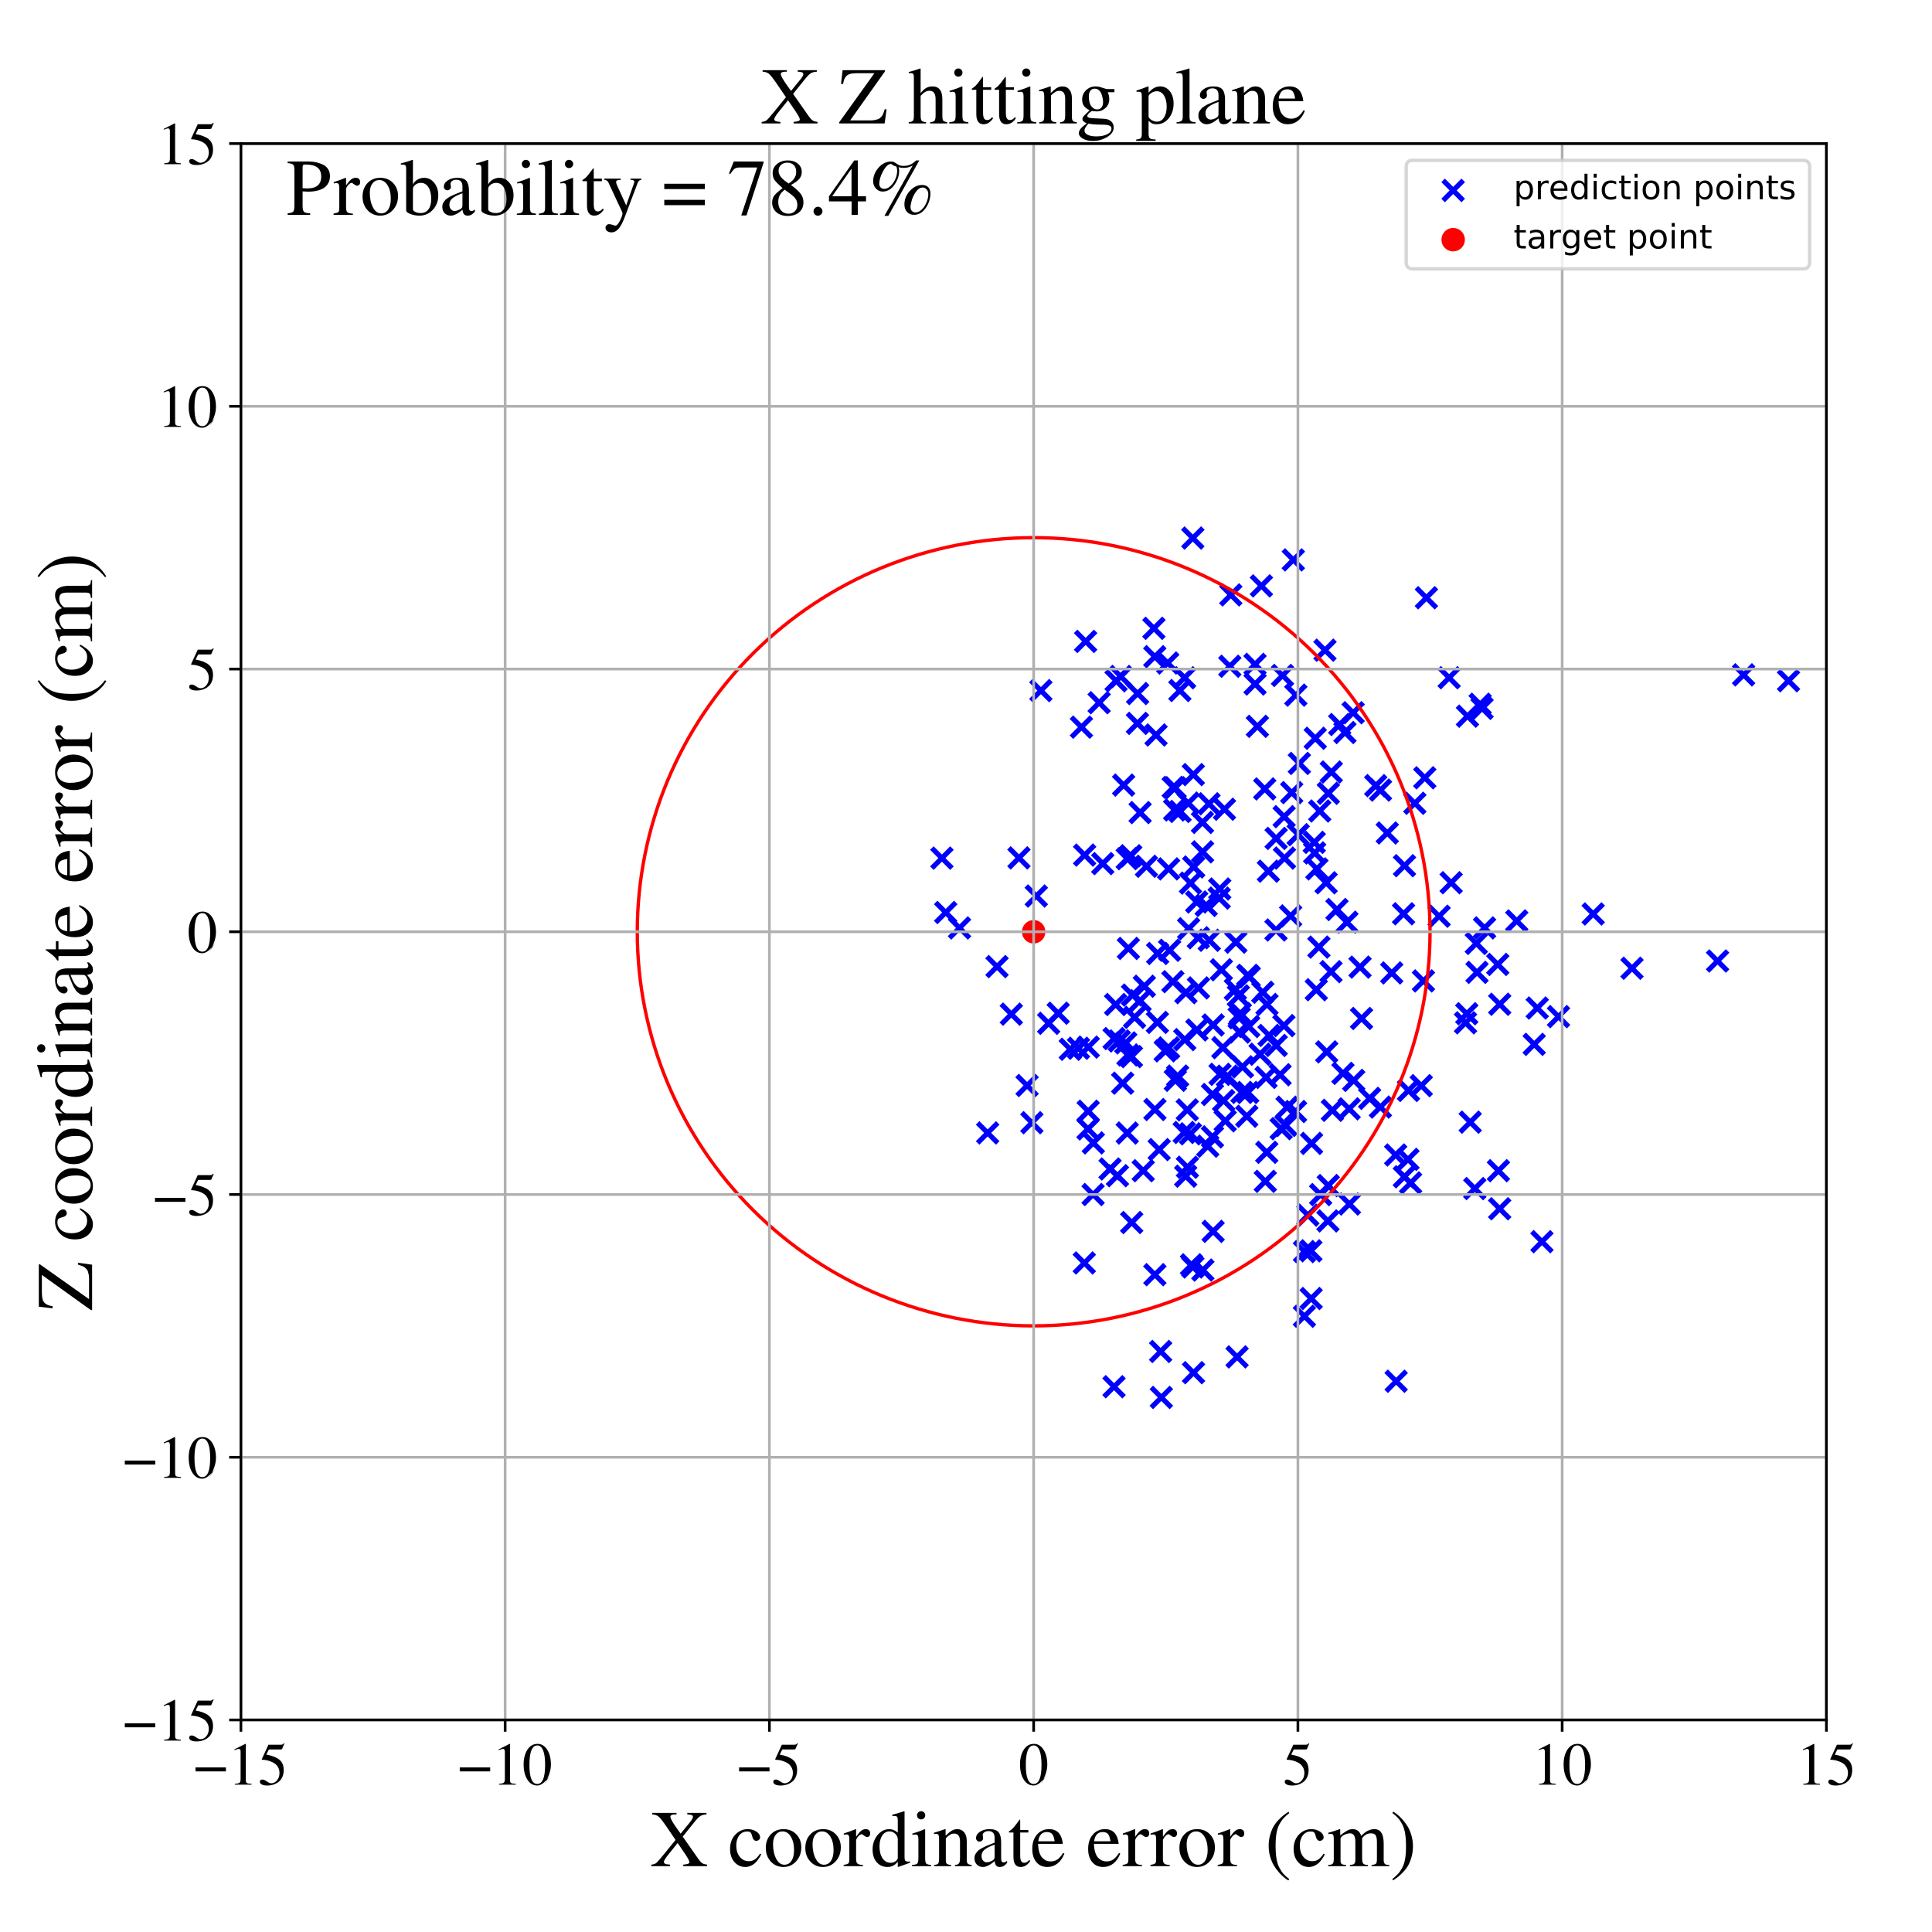 <?xml version="1.0" encoding="utf-8" standalone="no"?>
<!DOCTYPE svg PUBLIC "-//W3C//DTD SVG 1.1//EN"
  "http://www.w3.org/Graphics/SVG/1.1/DTD/svg11.dtd">
<!-- Created with matplotlib (https://matplotlib.org/) -->
<svg height="576pt" version="1.1" viewBox="0 0 576 576" width="576pt" xmlns="http://www.w3.org/2000/svg" xmlns:xlink="http://www.w3.org/1999/xlink">
 <defs>
  <style type="text/css">
*{stroke-linecap:butt;stroke-linejoin:round;}
  </style>
 </defs>
 <g id="figure_1">
  <g id="patch_1">
   <path d="M 0 576 
L 576 576 
L 576 0 
L 0 0 
z
" style="fill:#ffffff;"/>
  </g>
  <g id="axes_1">
   <g id="patch_2">
    <path d="M 71.822 512.784 
L 544.52 512.784 
L 544.52 42.802 
L 71.822 42.802 
z
" style="fill:#ffffff;"/>
   </g>
   <g id="PathCollection_1">
    <defs>
     <path d="M -3 3 
L 3 -3 
M -3 -3 
L 3 3 
" id="m000ceed213" style="stroke:#0000ff;stroke-width:1.5;"/>
    </defs>
    <g clip-path="url(#p4381c62243)">
     <use style="fill:#0000ff;stroke:#0000ff;stroke-width:1.5;" x="336.274" xlink:href="#m000ceed213" y="314.519"/>
     <use style="fill:#0000ff;stroke:#0000ff;stroke-width:1.5;" x="390.904" xlink:href="#m000ceed213" y="387.133"/>
     <use style="fill:#0000ff;stroke:#0000ff;stroke-width:1.5;" x="416.244" xlink:href="#m000ceed213" y="411.803"/>
     <use style="fill:#0000ff;stroke:#0000ff;stroke-width:1.5;" x="440.352" xlink:href="#m000ceed213" y="289.893"/>
     <use style="fill:#0000ff;stroke:#0000ff;stroke-width:1.5;" x="337.319" xlink:href="#m000ceed213" y="315.02"/>
     <use style="fill:#0000ff;stroke:#0000ff;stroke-width:1.5;" x="365.277" xlink:href="#m000ceed213" y="334.157"/>
     <use style="fill:#0000ff;stroke:#0000ff;stroke-width:1.5;" x="425.267" xlink:href="#m000ceed213" y="178.207"/>
     <use style="fill:#0000ff;stroke:#0000ff;stroke-width:1.5;" x="340.839" xlink:href="#m000ceed213" y="349.028"/>
     <use style="fill:#0000ff;stroke:#0000ff;stroke-width:1.5;" x="337.12" xlink:href="#m000ceed213" y="255.135"/>
     <use style="fill:#0000ff;stroke:#0000ff;stroke-width:1.5;" x="337.642" xlink:href="#m000ceed213" y="296.671"/>
     <use style="fill:#0000ff;stroke:#0000ff;stroke-width:1.5;" x="334.144" xlink:href="#m000ceed213" y="201.682"/>
     <use style="fill:#0000ff;stroke:#0000ff;stroke-width:1.5;" x="351.094" xlink:href="#m000ceed213" y="320.813"/>
     <use style="fill:#0000ff;stroke:#0000ff;stroke-width:1.5;" x="438.324" xlink:href="#m000ceed213" y="334.558"/>
     <use style="fill:#0000ff;stroke:#0000ff;stroke-width:1.5;" x="354.913" xlink:href="#m000ceed213" y="338.033"/>
     <use style="fill:#0000ff;stroke:#0000ff;stroke-width:1.5;" x="398.601" xlink:href="#m000ceed213" y="271.157"/>
     <use style="fill:#0000ff;stroke:#0000ff;stroke-width:1.5;" x="377.063" xlink:href="#m000ceed213" y="235.213"/>
     <use style="fill:#0000ff;stroke:#0000ff;stroke-width:1.5;" x="321.539" xlink:href="#m000ceed213" y="312.522"/>
     <use style="fill:#0000ff;stroke:#0000ff;stroke-width:1.5;" x="376.068" xlink:href="#m000ceed213" y="174.676"/>
     <use style="fill:#0000ff;stroke:#0000ff;stroke-width:1.5;" x="355.624" xlink:href="#m000ceed213" y="160.414"/>
     <use style="fill:#0000ff;stroke:#0000ff;stroke-width:1.5;" x="369.21" xlink:href="#m000ceed213" y="296.905"/>
     <use style="fill:#0000ff;stroke:#0000ff;stroke-width:1.5;" x="308.958" xlink:href="#m000ceed213" y="267.139"/>
     <use style="fill:#0000ff;stroke:#0000ff;stroke-width:1.5;" x="319.091" xlink:href="#m000ceed213" y="312.826"/>
     <use style="fill:#0000ff;stroke:#0000ff;stroke-width:1.5;" x="519.834" xlink:href="#m000ceed213" y="201.201"/>
     <use style="fill:#0000ff;stroke:#0000ff;stroke-width:1.5;" x="424.783" xlink:href="#m000ceed213" y="231.888"/>
     <use style="fill:#0000ff;stroke:#0000ff;stroke-width:1.5;" x="370.431" xlink:href="#m000ceed213" y="318.065"/>
     <use style="fill:#0000ff;stroke:#0000ff;stroke-width:1.5;" x="416.104" xlink:href="#m000ceed213" y="344.344"/>
     <use style="fill:#0000ff;stroke:#0000ff;stroke-width:1.5;" x="348.147" xlink:href="#m000ceed213" y="197.666"/>
     <use style="fill:#0000ff;stroke:#0000ff;stroke-width:1.5;" x="396.027" xlink:href="#m000ceed213" y="236.517"/>
     <use style="fill:#0000ff;stroke:#0000ff;stroke-width:1.5;" x="395.541" xlink:href="#m000ceed213" y="313.601"/>
     <use style="fill:#0000ff;stroke:#0000ff;stroke-width:1.5;" x="384.789" xlink:href="#m000ceed213" y="273.068"/>
     <use style="fill:#0000ff;stroke:#0000ff;stroke-width:1.5;" x="474.989" xlink:href="#m000ceed213" y="272.486"/>
     <use style="fill:#0000ff;stroke:#0000ff;stroke-width:1.5;" x="403.421" xlink:href="#m000ceed213" y="212.493"/>
     <use style="fill:#0000ff;stroke:#0000ff;stroke-width:1.5;" x="380.416" xlink:href="#m000ceed213" y="277.264"/>
     <use style="fill:#0000ff;stroke:#0000ff;stroke-width:1.5;" x="360.442" xlink:href="#m000ceed213" y="239.642"/>
     <use style="fill:#0000ff;stroke:#0000ff;stroke-width:1.5;" x="332.155" xlink:href="#m000ceed213" y="309.635"/>
     <use style="fill:#0000ff;stroke:#0000ff;stroke-width:1.5;" x="332.134" xlink:href="#m000ceed213" y="413.432"/>
     <use style="fill:#0000ff;stroke:#0000ff;stroke-width:1.5;" x="392.613" xlink:href="#m000ceed213" y="259.05"/>
     <use style="fill:#0000ff;stroke:#0000ff;stroke-width:1.5;" x="330.949" xlink:href="#m000ceed213" y="348.518"/>
     <use style="fill:#0000ff;stroke:#0000ff;stroke-width:1.5;" x="432.642" xlink:href="#m000ceed213" y="263.173"/>
     <use style="fill:#0000ff;stroke:#0000ff;stroke-width:1.5;" x="437.502" xlink:href="#m000ceed213" y="213.517"/>
     <use style="fill:#0000ff;stroke:#0000ff;stroke-width:1.5;" x="365.063" xlink:href="#m000ceed213" y="241.262"/>
     <use style="fill:#0000ff;stroke:#0000ff;stroke-width:1.5;" x="354.372" xlink:href="#m000ceed213" y="276.884"/>
     <use style="fill:#0000ff;stroke:#0000ff;stroke-width:1.5;" x="385.585" xlink:href="#m000ceed213" y="166.93"/>
     <use style="fill:#0000ff;stroke:#0000ff;stroke-width:1.5;" x="429.056" xlink:href="#m000ceed213" y="273.156"/>
     <use style="fill:#0000ff;stroke:#0000ff;stroke-width:1.5;" x="351.822" xlink:href="#m000ceed213" y="241.923"/>
     <use style="fill:#0000ff;stroke:#0000ff;stroke-width:1.5;" x="363.487" xlink:href="#m000ceed213" y="267.757"/>
     <use style="fill:#0000ff;stroke:#0000ff;stroke-width:1.5;" x="372.283" xlink:href="#m000ceed213" y="306.037"/>
     <use style="fill:#0000ff;stroke:#0000ff;stroke-width:1.5;" x="397.24" xlink:href="#m000ceed213" y="331.024"/>
     <use style="fill:#0000ff;stroke:#0000ff;stroke-width:1.5;" x="310.327" xlink:href="#m000ceed213" y="205.899"/>
     <use style="fill:#0000ff;stroke:#0000ff;stroke-width:1.5;" x="344.657" xlink:href="#m000ceed213" y="219.124"/>
     <use style="fill:#0000ff;stroke:#0000ff;stroke-width:1.5;" x="376.478" xlink:href="#m000ceed213" y="295.838"/>
     <use style="fill:#0000ff;stroke:#0000ff;stroke-width:1.5;" x="306.209" xlink:href="#m000ceed213" y="323.627"/>
     <use style="fill:#0000ff;stroke:#0000ff;stroke-width:1.5;" x="421.82" xlink:href="#m000ceed213" y="239.483"/>
     <use style="fill:#0000ff;stroke:#0000ff;stroke-width:1.5;" x="457.407" xlink:href="#m000ceed213" y="311.361"/>
     <use style="fill:#0000ff;stroke:#0000ff;stroke-width:1.5;" x="411.572" xlink:href="#m000ceed213" y="235.551"/>
     <use style="fill:#0000ff;stroke:#0000ff;stroke-width:1.5;" x="361.683" xlink:href="#m000ceed213" y="305.582"/>
     <use style="fill:#0000ff;stroke:#0000ff;stroke-width:1.5;" x="458.314" xlink:href="#m000ceed213" y="300.529"/>
     <use style="fill:#0000ff;stroke:#0000ff;stroke-width:1.5;" x="347.389" xlink:href="#m000ceed213" y="313.29"/>
     <use style="fill:#0000ff;stroke:#0000ff;stroke-width:1.5;" x="464.643" xlink:href="#m000ceed213" y="303.089"/>
     <use style="fill:#0000ff;stroke:#0000ff;stroke-width:1.5;" x="377.451" xlink:href="#m000ceed213" y="321.213"/>
     <use style="fill:#0000ff;stroke:#0000ff;stroke-width:1.5;" x="436.927" xlink:href="#m000ceed213" y="304.939"/>
     <use style="fill:#0000ff;stroke:#0000ff;stroke-width:1.5;" x="440.148" xlink:href="#m000ceed213" y="281.267"/>
     <use style="fill:#0000ff;stroke:#0000ff;stroke-width:1.5;" x="363.738" xlink:href="#m000ceed213" y="320.297"/>
     <use style="fill:#0000ff;stroke:#0000ff;stroke-width:1.5;" x="402.312" xlink:href="#m000ceed213" y="358.964"/>
     <use style="fill:#0000ff;stroke:#0000ff;stroke-width:1.5;" x="345.599" xlink:href="#m000ceed213" y="342.738"/>
     <use style="fill:#0000ff;stroke:#0000ff;stroke-width:1.5;" x="358.501" xlink:href="#m000ceed213" y="245.192"/>
     <use style="fill:#0000ff;stroke:#0000ff;stroke-width:1.5;" x="354.256" xlink:href="#m000ceed213" y="239.43"/>
     <use style="fill:#0000ff;stroke:#0000ff;stroke-width:1.5;" x="388.892" xlink:href="#m000ceed213" y="392.427"/>
     <use style="fill:#0000ff;stroke:#0000ff;stroke-width:1.5;" x="322.422" xlink:href="#m000ceed213" y="216.794"/>
     <use style="fill:#0000ff;stroke:#0000ff;stroke-width:1.5;" x="339.111" xlink:href="#m000ceed213" y="215.67"/>
     <use style="fill:#0000ff;stroke:#0000ff;stroke-width:1.5;" x="395.902" xlink:href="#m000ceed213" y="364.004"/>
     <use style="fill:#0000ff;stroke:#0000ff;stroke-width:1.5;" x="355.893" xlink:href="#m000ceed213" y="258.471"/>
     <use style="fill:#0000ff;stroke:#0000ff;stroke-width:1.5;" x="350.201" xlink:href="#m000ceed213" y="241.48"/>
     <use style="fill:#0000ff;stroke:#0000ff;stroke-width:1.5;" x="348.418" xlink:href="#m000ceed213" y="312.416"/>
     <use style="fill:#0000ff;stroke:#0000ff;stroke-width:1.5;" x="392.436" xlink:href="#m000ceed213" y="295.075"/>
     <use style="fill:#0000ff;stroke:#0000ff;stroke-width:1.5;" x="377.734" xlink:href="#m000ceed213" y="299.464"/>
     <use style="fill:#0000ff;stroke:#0000ff;stroke-width:1.5;" x="368.459" xlink:href="#m000ceed213" y="280.895"/>
     <use style="fill:#0000ff;stroke:#0000ff;stroke-width:1.5;" x="447.109" xlink:href="#m000ceed213" y="360.374"/>
     <use style="fill:#0000ff;stroke:#0000ff;stroke-width:1.5;" x="386.253" xlink:href="#m000ceed213" y="331.382"/>
     <use style="fill:#0000ff;stroke:#0000ff;stroke-width:1.5;" x="403.588" xlink:href="#m000ceed213" y="322.098"/>
     <use style="fill:#0000ff;stroke:#0000ff;stroke-width:1.5;" x="353.045" xlink:href="#m000ceed213" y="337.627"/>
     <use style="fill:#0000ff;stroke:#0000ff;stroke-width:1.5;" x="382.367" xlink:href="#m000ceed213" y="201.378"/>
     <use style="fill:#0000ff;stroke:#0000ff;stroke-width:1.5;" x="382.949" xlink:href="#m000ceed213" y="255.824"/>
     <use style="fill:#0000ff;stroke:#0000ff;stroke-width:1.5;" x="396.912" xlink:href="#m000ceed213" y="230.161"/>
     <use style="fill:#0000ff;stroke:#0000ff;stroke-width:1.5;" x="405.925" xlink:href="#m000ceed213" y="303.641"/>
     <use style="fill:#0000ff;stroke:#0000ff;stroke-width:1.5;" x="323.371" xlink:href="#m000ceed213" y="254.933"/>
     <use style="fill:#0000ff;stroke:#0000ff;stroke-width:1.5;" x="354.928" xlink:href="#m000ceed213" y="263.287"/>
     <use style="fill:#0000ff;stroke:#0000ff;stroke-width:1.5;" x="447.119" xlink:href="#m000ceed213" y="299.407"/>
     <use style="fill:#0000ff;stroke:#0000ff;stroke-width:1.5;" x="387.384" xlink:href="#m000ceed213" y="227.603"/>
     <use style="fill:#0000ff;stroke:#0000ff;stroke-width:1.5;" x="338.253" xlink:href="#m000ceed213" y="303.307"/>
     <use style="fill:#0000ff;stroke:#0000ff;stroke-width:1.5;" x="334.707" xlink:href="#m000ceed213" y="322.933"/>
     <use style="fill:#0000ff;stroke:#0000ff;stroke-width:1.5;" x="349.778" xlink:href="#m000ceed213" y="234.749"/>
     <use style="fill:#0000ff;stroke:#0000ff;stroke-width:1.5;" x="369.445" xlink:href="#m000ceed213" y="303.435"/>
     <use style="fill:#0000ff;stroke:#0000ff;stroke-width:1.5;" x="327.696" xlink:href="#m000ceed213" y="209.502"/>
     <use style="fill:#0000ff;stroke:#0000ff;stroke-width:1.5;" x="348.704" xlink:href="#m000ceed213" y="283.312"/>
     <use style="fill:#0000ff;stroke:#0000ff;stroke-width:1.5;" x="378.356" xlink:href="#m000ceed213" y="308.696"/>
     <use style="fill:#0000ff;stroke:#0000ff;stroke-width:1.5;" x="303.793" xlink:href="#m000ceed213" y="255.771"/>
     <use style="fill:#0000ff;stroke:#0000ff;stroke-width:1.5;" x="345.057" xlink:href="#m000ceed213" y="304.813"/>
     <use style="fill:#0000ff;stroke:#0000ff;stroke-width:1.5;" x="395.026" xlink:href="#m000ceed213" y="193.844"/>
     <use style="fill:#0000ff;stroke:#0000ff;stroke-width:1.5;" x="364.575" xlink:href="#m000ceed213" y="312.35"/>
     <use style="fill:#0000ff;stroke:#0000ff;stroke-width:1.5;" x="382.851" xlink:href="#m000ceed213" y="243.476"/>
     <use style="fill:#0000ff;stroke:#0000ff;stroke-width:1.5;" x="393.209" xlink:href="#m000ceed213" y="282.365"/>
     <use style="fill:#0000ff;stroke:#0000ff;stroke-width:1.5;" x="393.731" xlink:href="#m000ceed213" y="356.153"/>
     <use style="fill:#0000ff;stroke:#0000ff;stroke-width:1.5;" x="361.488" xlink:href="#m000ceed213" y="326.308"/>
     <use style="fill:#0000ff;stroke:#0000ff;stroke-width:1.5;" x="355.773" xlink:href="#m000ceed213" y="230.94"/>
     <use style="fill:#0000ff;stroke:#0000ff;stroke-width:1.5;" x="341.169" xlink:href="#m000ceed213" y="294.031"/>
     <use style="fill:#0000ff;stroke:#0000ff;stroke-width:1.5;" x="408.329" xlink:href="#m000ceed213" y="327.462"/>
     <use style="fill:#0000ff;stroke:#0000ff;stroke-width:1.5;" x="418.685" xlink:href="#m000ceed213" y="350.851"/>
     <use style="fill:#0000ff;stroke:#0000ff;stroke-width:1.5;" x="396.006" xlink:href="#m000ceed213" y="353.455"/>
     <use style="fill:#0000ff;stroke:#0000ff;stroke-width:1.5;" x="334.996" xlink:href="#m000ceed213" y="234.064"/>
     <use style="fill:#0000ff;stroke:#0000ff;stroke-width:1.5;" x="336.07" xlink:href="#m000ceed213" y="337.801"/>
     <use style="fill:#0000ff;stroke:#0000ff;stroke-width:1.5;" x="324.373" xlink:href="#m000ceed213" y="336.568"/>
     <use style="fill:#0000ff;stroke:#0000ff;stroke-width:1.5;" x="366.95" xlink:href="#m000ceed213" y="177.364"/>
     <use style="fill:#0000ff;stroke:#0000ff;stroke-width:1.5;" x="401.562" xlink:href="#m000ceed213" y="274.942"/>
     <use style="fill:#0000ff;stroke:#0000ff;stroke-width:1.5;" x="355.637" xlink:href="#m000ceed213" y="377.732"/>
     <use style="fill:#0000ff;stroke:#0000ff;stroke-width:1.5;" x="336.411" xlink:href="#m000ceed213" y="282.755"/>
     <use style="fill:#0000ff;stroke:#0000ff;stroke-width:1.5;" x="402.236" xlink:href="#m000ceed213" y="330.585"/>
     <use style="fill:#0000ff;stroke:#0000ff;stroke-width:1.5;" x="339.16" xlink:href="#m000ceed213" y="206.769"/>
     <use style="fill:#0000ff;stroke:#0000ff;stroke-width:1.5;" x="357.272" xlink:href="#m000ceed213" y="279.582"/>
     <use style="fill:#0000ff;stroke:#0000ff;stroke-width:1.5;" x="361.676" xlink:href="#m000ceed213" y="367.114"/>
     <use style="fill:#0000ff;stroke:#0000ff;stroke-width:1.5;" x="486.557" xlink:href="#m000ceed213" y="288.667"/>
     <use style="fill:#0000ff;stroke:#0000ff;stroke-width:1.5;" x="459.711" xlink:href="#m000ceed213" y="370.192"/>
     <use style="fill:#0000ff;stroke:#0000ff;stroke-width:1.5;" x="366.657" xlink:href="#m000ceed213" y="198.635"/>
     <use style="fill:#0000ff;stroke:#0000ff;stroke-width:1.5;" x="396.819" xlink:href="#m000ceed213" y="289.687"/>
     <use style="fill:#0000ff;stroke:#0000ff;stroke-width:1.5;" x="368.313" xlink:href="#m000ceed213" y="294.98"/>
     <use style="fill:#0000ff;stroke:#0000ff;stroke-width:1.5;" x="378.153" xlink:href="#m000ceed213" y="259.728"/>
     <use style="fill:#0000ff;stroke:#0000ff;stroke-width:1.5;" x="661.629" xlink:href="#m000ceed213" y="221.749"/>
     <use style="fill:#0000ff;stroke:#0000ff;stroke-width:1.5;" x="370.278" xlink:href="#m000ceed213" y="325.682"/>
     <use style="fill:#0000ff;stroke:#0000ff;stroke-width:1.5;" x="383.363" xlink:href="#m000ceed213" y="335.544"/>
     <use style="fill:#0000ff;stroke:#0000ff;stroke-width:1.5;" x="377.67" xlink:href="#m000ceed213" y="343.549"/>
     <use style="fill:#0000ff;stroke:#0000ff;stroke-width:1.5;" x="390.829" xlink:href="#m000ceed213" y="372.908"/>
     <use style="fill:#0000ff;stroke:#0000ff;stroke-width:1.5;" x="346.03" xlink:href="#m000ceed213" y="402.921"/>
     <use style="fill:#0000ff;stroke:#0000ff;stroke-width:1.5;" x="324.427" xlink:href="#m000ceed213" y="331.292"/>
     <use style="fill:#0000ff;stroke:#0000ff;stroke-width:1.5;" x="336.07" xlink:href="#m000ceed213" y="255.996"/>
     <use style="fill:#0000ff;stroke:#0000ff;stroke-width:1.5;" x="280.82" xlink:href="#m000ceed213" y="255.831"/>
     <use style="fill:#0000ff;stroke:#0000ff;stroke-width:1.5;" x="392.127" xlink:href="#m000ceed213" y="220.105"/>
     <use style="fill:#0000ff;stroke:#0000ff;stroke-width:1.5;" x="323.27" xlink:href="#m000ceed213" y="376.533"/>
     <use style="fill:#0000ff;stroke:#0000ff;stroke-width:1.5;" x="345.135" xlink:href="#m000ceed213" y="284.264"/>
     <use style="fill:#0000ff;stroke:#0000ff;stroke-width:1.5;" x="353.222" xlink:href="#m000ceed213" y="309.95"/>
     <use style="fill:#0000ff;stroke:#0000ff;stroke-width:1.5;" x="414.928" xlink:href="#m000ceed213" y="290.06"/>
     <use style="fill:#0000ff;stroke:#0000ff;stroke-width:1.5;" x="372" xlink:href="#m000ceed213" y="290.791"/>
     <use style="fill:#0000ff;stroke:#0000ff;stroke-width:1.5;" x="383.727" xlink:href="#m000ceed213" y="330.107"/>
     <use style="fill:#0000ff;stroke:#0000ff;stroke-width:1.5;" x="281.954" xlink:href="#m000ceed213" y="272.05"/>
     <use style="fill:#0000ff;stroke:#0000ff;stroke-width:1.5;" x="381.641" xlink:href="#m000ceed213" y="320.421"/>
     <use style="fill:#0000ff;stroke:#0000ff;stroke-width:1.5;" x="333.154" xlink:href="#m000ceed213" y="350.515"/>
     <use style="fill:#0000ff;stroke:#0000ff;stroke-width:1.5;" x="332.737" xlink:href="#m000ceed213" y="202.963"/>
     <use style="fill:#0000ff;stroke:#0000ff;stroke-width:1.5;" x="420.551" xlink:href="#m000ceed213" y="352.658"/>
     <use style="fill:#0000ff;stroke:#0000ff;stroke-width:1.5;" x="452.201" xlink:href="#m000ceed213" y="274.56"/>
     <use style="fill:#0000ff;stroke:#0000ff;stroke-width:1.5;" x="350.348" xlink:href="#m000ceed213" y="234.865"/>
     <use style="fill:#0000ff;stroke:#0000ff;stroke-width:1.5;" x="355.831" xlink:href="#m000ceed213" y="409.246"/>
     <use style="fill:#0000ff;stroke:#0000ff;stroke-width:1.5;" x="393.468" xlink:href="#m000ceed213" y="241.789"/>
     <use style="fill:#0000ff;stroke:#0000ff;stroke-width:1.5;" x="423.732" xlink:href="#m000ceed213" y="323.673"/>
     <use style="fill:#0000ff;stroke:#0000ff;stroke-width:1.5;" x="360.08" xlink:href="#m000ceed213" y="341.719"/>
     <use style="fill:#0000ff;stroke:#0000ff;stroke-width:1.5;" x="446.734" xlink:href="#m000ceed213" y="349.029"/>
     <use style="fill:#0000ff;stroke:#0000ff;stroke-width:1.5;" x="364.801" xlink:href="#m000ceed213" y="328.133"/>
     <use style="fill:#0000ff;stroke:#0000ff;stroke-width:1.5;" x="364.131" xlink:href="#m000ceed213" y="289.123"/>
     <use style="fill:#0000ff;stroke:#0000ff;stroke-width:1.5;" x="389.917" xlink:href="#m000ceed213" y="362.282"/>
     <use style="fill:#0000ff;stroke:#0000ff;stroke-width:1.5;" x="418.454" xlink:href="#m000ceed213" y="272.432"/>
     <use style="fill:#0000ff;stroke:#0000ff;stroke-width:1.5;" x="333.707" xlink:href="#m000ceed213" y="310.347"/>
     <use style="fill:#0000ff;stroke:#0000ff;stroke-width:1.5;" x="371.983" xlink:href="#m000ceed213" y="325.7"/>
     <use style="fill:#0000ff;stroke:#0000ff;stroke-width:1.5;" x="359.611" xlink:href="#m000ceed213" y="269.937"/>
     <use style="fill:#0000ff;stroke:#0000ff;stroke-width:1.5;" x="312.641" xlink:href="#m000ceed213" y="305.085"/>
     <use style="fill:#0000ff;stroke:#0000ff;stroke-width:1.5;" x="400.384" xlink:href="#m000ceed213" y="320.004"/>
     <use style="fill:#0000ff;stroke:#0000ff;stroke-width:1.5;" x="371.712" xlink:href="#m000ceed213" y="332.798"/>
     <use style="fill:#0000ff;stroke:#0000ff;stroke-width:1.5;" x="368.82" xlink:href="#m000ceed213" y="404.541"/>
     <use style="fill:#0000ff;stroke:#0000ff;stroke-width:1.5;" x="337.402" xlink:href="#m000ceed213" y="364.478"/>
     <use style="fill:#0000ff;stroke:#0000ff;stroke-width:1.5;" x="354.014" xlink:href="#m000ceed213" y="347.992"/>
     <use style="fill:#0000ff;stroke:#0000ff;stroke-width:1.5;" x="388.91" xlink:href="#m000ceed213" y="373.143"/>
     <use style="fill:#0000ff;stroke:#0000ff;stroke-width:1.5;" x="324.454" xlink:href="#m000ceed213" y="312.18"/>
     <use style="fill:#0000ff;stroke:#0000ff;stroke-width:1.5;" x="442.608" xlink:href="#m000ceed213" y="276.642"/>
     <use style="fill:#0000ff;stroke:#0000ff;stroke-width:1.5;" x="400.977" xlink:href="#m000ceed213" y="218.388"/>
     <use style="fill:#0000ff;stroke:#0000ff;stroke-width:1.5;" x="335.632" xlink:href="#m000ceed213" y="310.93"/>
     <use style="fill:#0000ff;stroke:#0000ff;stroke-width:1.5;" x="439.692" xlink:href="#m000ceed213" y="354.358"/>
     <use style="fill:#0000ff;stroke:#0000ff;stroke-width:1.5;" x="391.825" xlink:href="#m000ceed213" y="251.14"/>
     <use style="fill:#0000ff;stroke:#0000ff;stroke-width:1.5;" x="351.762" xlink:href="#m000ceed213" y="205.866"/>
     <use style="fill:#0000ff;stroke:#0000ff;stroke-width:1.5;" x="391.019" xlink:href="#m000ceed213" y="340.887"/>
     <use style="fill:#0000ff;stroke:#0000ff;stroke-width:1.5;" x="375.672" xlink:href="#m000ceed213" y="314.298"/>
     <use style="fill:#0000ff;stroke:#0000ff;stroke-width:1.5;" x="385.105" xlink:href="#m000ceed213" y="236.306"/>
     <use style="fill:#0000ff;stroke:#0000ff;stroke-width:1.5;" x="353.498" xlink:href="#m000ceed213" y="350.658"/>
     <use style="fill:#0000ff;stroke:#0000ff;stroke-width:1.5;" x="332.607" xlink:href="#m000ceed213" y="299.479"/>
     <use style="fill:#0000ff;stroke:#0000ff;stroke-width:1.5;" x="382.775" xlink:href="#m000ceed213" y="305.766"/>
     <use style="fill:#0000ff;stroke:#0000ff;stroke-width:1.5;" x="344.324" xlink:href="#m000ceed213" y="330.785"/>
     <use style="fill:#0000ff;stroke:#0000ff;stroke-width:1.5;" x="355.225" xlink:href="#m000ceed213" y="377.086"/>
     <use style="fill:#0000ff;stroke:#0000ff;stroke-width:1.5;" x="380.484" xlink:href="#m000ceed213" y="311.683"/>
     <use style="fill:#0000ff;stroke:#0000ff;stroke-width:1.5;" x="399.414" xlink:href="#m000ceed213" y="216.011"/>
     <use style="fill:#0000ff;stroke:#0000ff;stroke-width:1.5;" x="358.616" xlink:href="#m000ceed213" y="378.657"/>
     <use style="fill:#0000ff;stroke:#0000ff;stroke-width:1.5;" x="356.84" xlink:href="#m000ceed213" y="307.061"/>
     <use style="fill:#0000ff;stroke:#0000ff;stroke-width:1.5;" x="424.381" xlink:href="#m000ceed213" y="292.445"/>
     <use style="fill:#0000ff;stroke:#0000ff;stroke-width:1.5;" x="315.489" xlink:href="#m000ceed213" y="302.078"/>
     <use style="fill:#0000ff;stroke:#0000ff;stroke-width:1.5;" x="391.947" xlink:href="#m000ceed213" y="254.287"/>
     <use style="fill:#0000ff;stroke:#0000ff;stroke-width:1.5;" x="446.542" xlink:href="#m000ceed213" y="287.526"/>
     <use style="fill:#0000ff;stroke:#0000ff;stroke-width:1.5;" x="411.545" xlink:href="#m000ceed213" y="330.06"/>
     <use style="fill:#0000ff;stroke:#0000ff;stroke-width:1.5;" x="419.921" xlink:href="#m000ceed213" y="325.109"/>
     <use style="fill:#0000ff;stroke:#0000ff;stroke-width:1.5;" x="395.367" xlink:href="#m000ceed213" y="263.192"/>
     <use style="fill:#0000ff;stroke:#0000ff;stroke-width:1.5;" x="297.247" xlink:href="#m000ceed213" y="288.178"/>
     <use style="fill:#0000ff;stroke:#0000ff;stroke-width:1.5;" x="363.652" xlink:href="#m000ceed213" y="265.041"/>
     <use style="fill:#0000ff;stroke:#0000ff;stroke-width:1.5;" x="307.642" xlink:href="#m000ceed213" y="334.717"/>
     <use style="fill:#0000ff;stroke:#0000ff;stroke-width:1.5;" x="349.682" xlink:href="#m000ceed213" y="292.671"/>
     <use style="fill:#0000ff;stroke:#0000ff;stroke-width:1.5;" x="358.529" xlink:href="#m000ceed213" y="253.97"/>
     <use style="fill:#0000ff;stroke:#0000ff;stroke-width:1.5;" x="533.225" xlink:href="#m000ceed213" y="202.953"/>
     <use style="fill:#0000ff;stroke:#0000ff;stroke-width:1.5;" x="350.412" xlink:href="#m000ceed213" y="322.08"/>
     <use style="fill:#0000ff;stroke:#0000ff;stroke-width:1.5;" x="328.777" xlink:href="#m000ceed213" y="257.469"/>
     <use style="fill:#0000ff;stroke:#0000ff;stroke-width:1.5;" x="405.478" xlink:href="#m000ceed213" y="288.328"/>
     <use style="fill:#0000ff;stroke:#0000ff;stroke-width:1.5;" x="344.308" xlink:href="#m000ceed213" y="380.026"/>
     <use style="fill:#0000ff;stroke:#0000ff;stroke-width:1.5;" x="432.045" xlink:href="#m000ceed213" y="202.051"/>
     <use style="fill:#0000ff;stroke:#0000ff;stroke-width:1.5;" x="348.402" xlink:href="#m000ceed213" y="259.043"/>
     <use style="fill:#0000ff;stroke:#0000ff;stroke-width:1.5;" x="380.462" xlink:href="#m000ceed213" y="249.961"/>
     <use style="fill:#0000ff;stroke:#0000ff;stroke-width:1.5;" x="323.667" xlink:href="#m000ceed213" y="191.229"/>
     <use style="fill:#0000ff;stroke:#0000ff;stroke-width:1.5;" x="361.482" xlink:href="#m000ceed213" y="338.946"/>
     <use style="fill:#0000ff;stroke:#0000ff;stroke-width:1.5;" x="357.296" xlink:href="#m000ceed213" y="294.533"/>
     <use style="fill:#0000ff;stroke:#0000ff;stroke-width:1.5;" x="441.86" xlink:href="#m000ceed213" y="211.182"/>
     <use style="fill:#0000ff;stroke:#0000ff;stroke-width:1.5;" x="286.071" xlink:href="#m000ceed213" y="276.658"/>
     <use style="fill:#0000ff;stroke:#0000ff;stroke-width:1.5;" x="356.781" xlink:href="#m000ceed213" y="268.913"/>
     <use style="fill:#0000ff;stroke:#0000ff;stroke-width:1.5;" x="325.961" xlink:href="#m000ceed213" y="340.736"/>
     <use style="fill:#0000ff;stroke:#0000ff;stroke-width:1.5;" x="360.526" xlink:href="#m000ceed213" y="280.334"/>
     <use style="fill:#0000ff;stroke:#0000ff;stroke-width:1.5;" x="374.167" xlink:href="#m000ceed213" y="198.063"/>
     <use style="fill:#0000ff;stroke:#0000ff;stroke-width:1.5;" x="413.6" xlink:href="#m000ceed213" y="248.343"/>
     <use style="fill:#0000ff;stroke:#0000ff;stroke-width:1.5;" x="410.156" xlink:href="#m000ceed213" y="234.223"/>
     <use style="fill:#0000ff;stroke:#0000ff;stroke-width:1.5;" x="341.798" xlink:href="#m000ceed213" y="258.274"/>
     <use style="fill:#0000ff;stroke:#0000ff;stroke-width:1.5;" x="512.072" xlink:href="#m000ceed213" y="286.509"/>
     <use style="fill:#0000ff;stroke:#0000ff;stroke-width:1.5;" x="353.174" xlink:href="#m000ceed213" y="202.058"/>
     <use style="fill:#0000ff;stroke:#0000ff;stroke-width:1.5;" x="346.238" xlink:href="#m000ceed213" y="416.629"/>
     <use style="fill:#0000ff;stroke:#0000ff;stroke-width:1.5;" x="344.285" xlink:href="#m000ceed213" y="195.78"/>
     <use style="fill:#0000ff;stroke:#0000ff;stroke-width:1.5;" x="386.333" xlink:href="#m000ceed213" y="207.245"/>
     <use style="fill:#0000ff;stroke:#0000ff;stroke-width:1.5;" x="301.513" xlink:href="#m000ceed213" y="302.358"/>
     <use style="fill:#0000ff;stroke:#0000ff;stroke-width:1.5;" x="344.024" xlink:href="#m000ceed213" y="187.325"/>
     <use style="fill:#0000ff;stroke:#0000ff;stroke-width:1.5;" x="353.976" xlink:href="#m000ceed213" y="330.893"/>
     <use style="fill:#0000ff;stroke:#0000ff;stroke-width:1.5;" x="381.961" xlink:href="#m000ceed213" y="336.497"/>
     <use style="fill:#0000ff;stroke:#0000ff;stroke-width:1.5;" x="437.301" xlink:href="#m000ceed213" y="302.227"/>
     <use style="fill:#0000ff;stroke:#0000ff;stroke-width:1.5;" x="369.514" xlink:href="#m000ceed213" y="307.701"/>
     <use style="fill:#0000ff;stroke:#0000ff;stroke-width:1.5;" x="339.895" xlink:href="#m000ceed213" y="298.352"/>
     <use style="fill:#0000ff;stroke:#0000ff;stroke-width:1.5;" x="441.291" xlink:href="#m000ceed213" y="209.957"/>
     <use style="fill:#0000ff;stroke:#0000ff;stroke-width:1.5;" x="353.563" xlink:href="#m000ceed213" y="295.952"/>
     <use style="fill:#0000ff;stroke:#0000ff;stroke-width:1.5;" x="294.458" xlink:href="#m000ceed213" y="337.764"/>
     <use style="fill:#0000ff;stroke:#0000ff;stroke-width:1.5;" x="372.45" xlink:href="#m000ceed213" y="291.224"/>
     <use style="fill:#0000ff;stroke:#0000ff;stroke-width:1.5;" x="377.233" xlink:href="#m000ceed213" y="352.197"/>
     <use style="fill:#0000ff;stroke:#0000ff;stroke-width:1.5;" x="325.891" xlink:href="#m000ceed213" y="356.137"/>
     <use style="fill:#0000ff;stroke:#0000ff;stroke-width:1.5;" x="419.762" xlink:href="#m000ceed213" y="345.649"/>
     <use style="fill:#0000ff;stroke:#0000ff;stroke-width:1.5;" x="418.732" xlink:href="#m000ceed213" y="258.094"/>
     <use style="fill:#0000ff;stroke:#0000ff;stroke-width:1.5;" x="369.786" xlink:href="#m000ceed213" y="302.168"/>
     <use style="fill:#0000ff;stroke:#0000ff;stroke-width:1.5;" x="365.928" xlink:href="#m000ceed213" y="320.839"/>
     <use style="fill:#0000ff;stroke:#0000ff;stroke-width:1.5;" x="339.909" xlink:href="#m000ceed213" y="242.259"/>
     <use style="fill:#0000ff;stroke:#0000ff;stroke-width:1.5;" x="387.032" xlink:href="#m000ceed213" y="248.848"/>
     <use style="fill:#0000ff;stroke:#0000ff;stroke-width:1.5;" x="374.878" xlink:href="#m000ceed213" y="216.549"/>
     <use style="fill:#0000ff;stroke:#0000ff;stroke-width:1.5;" x="374.176" xlink:href="#m000ceed213" y="203.932"/>
    </g>
   </g>
   <g id="PathCollection_2">
    <defs>
     <path d="M 0 3 
C 0.796 3 1.559 2.684 2.121 2.121 
C 2.684 1.559 3 0.796 3 0 
C 3 -0.796 2.684 -1.559 2.121 -2.121 
C 1.559 -2.684 0.796 -3 0 -3 
C -0.796 -3 -1.559 -2.684 -2.121 -2.121 
C -2.684 -1.559 -3 -0.796 -3 0 
C -3 0.796 -2.684 1.559 -2.121 2.121 
C -1.559 2.684 -0.796 3 0 3 
z
" id="m0fdc11bd35" style="stroke:#ff0000;"/>
    </defs>
    <g clip-path="url(#p4381c62243)">
     <use style="fill:#ff0000;stroke:#ff0000;" x="308.171" xlink:href="#m0fdc11bd35" y="277.793"/>
    </g>
   </g>
   <g id="patch_3">
    <path clip-path="url(#p4381c62243)" d="M 308.171 395.288 
C 339.511 395.288 369.572 382.908 391.733 360.875 
C 413.894 338.841 426.346 308.953 426.346 277.793 
C 426.346 246.633 413.894 216.745 391.733 194.711 
C 369.572 172.677 339.511 160.297 308.171 160.297 
C 276.831 160.297 246.77 172.677 224.609 194.711 
C 202.448 216.745 189.997 246.633 189.997 277.793 
C 189.997 308.953 202.448 338.841 224.609 360.875 
C 246.77 382.908 276.831 395.288 308.171 395.288 
z
" style="fill:none;stroke:#ff0000;stroke-linejoin:miter;"/>
   </g>
   <g id="matplotlib.axis_1">
    <g id="xtick_1">
     <g id="line2d_1">
      <path clip-path="url(#p4381c62243)" d="M 71.822 512.784 
L 71.822 42.802 
" style="fill:none;stroke:#b0b0b0;stroke-linecap:square;stroke-width:0.8;"/>
     </g>
     <g id="line2d_2">
      <defs>
       <path d="M 0 0 
L 0 3.5 
" id="mff66e064bb" style="stroke:#000000;stroke-width:0.8;"/>
      </defs>
      <g>
       <use style="stroke:#000000;stroke-width:0.8;" x="71.822" xlink:href="#mff66e064bb" y="512.784"/>
      </g>
     </g>
     <g id="text_1">
      <!-- −15 -->
      <defs>
       <path d="M 3 22 
L 3 28.594 
L 53.406 28.594 
L 53.406 22 
z
" id="FreeSerif-8722"/>
       <path d="M 18.297 59.297 
Q 16.5 59.297 11.094 57.094 
L 11.094 58.5 
L 29.094 67.594 
L 29.906 67.406 
L 29.906 7.406 
Q 29.906 3.797 31.703 2.688 
Q 33.5 1.594 39.406 1.5 
L 39.406 0 
L 11.797 0 
L 11.797 1.5 
Q 17.406 1.703 19.344 3.141 
Q 21.297 4.594 21.297 9.297 
L 21.297 54.594 
Q 21.297 59.297 18.297 59.297 
z
" id="FreeSerif-49"/>
       <path d="M 35.703 19.406 
Q 35.703 24.703 33.344 28.797 
Q 31 32.906 27.641 35.156 
Q 24.297 37.406 20.141 38.844 
Q 16 40.297 12.953 40.75 
Q 9.906 41.203 7.594 41.203 
Q 6.406 41.203 6.406 42 
Q 6.406 42.297 6.5 42.5 
L 17.406 66.203 
L 38.297 66.203 
Q 39.906 66.203 40.844 66.703 
Q 41.797 67.203 42.906 68.797 
L 43.797 68.094 
L 40 59.203 
Q 39.594 58.297 37.703 58.297 
L 18.094 58.297 
L 13.906 49.797 
Q 28.5 47.203 35.594 41.344 
Q 42.703 35.5 42.703 24.203 
Q 42.703 18.297 40.844 13.688 
Q 39 9.094 36.141 6.297 
Q 33.297 3.5 29.547 1.703 
Q 25.797 -0.094 22.344 -0.75 
Q 18.906 -1.406 15.406 -1.406 
Q 9.797 -1.406 6.5 0.25 
Q 3.203 1.906 3.203 4.797 
Q 3.203 8.5 7.5 8.5 
Q 10.297 8.5 14.75 5.391 
Q 19.203 2.297 21.797 2.297 
Q 27.703 2.297 31.703 7.25 
Q 35.703 12.203 35.703 19.406 
z
" id="FreeSerif-53"/>
      </defs>
      <g transform="translate(57.746 532.077)scale(0.18 -0.18)">
       <use xlink:href="#FreeSerif-8722"/>
       <use x="56.4" xlink:href="#FreeSerif-49"/>
       <use x="106.4" xlink:href="#FreeSerif-53"/>
      </g>
     </g>
    </g>
    <g id="xtick_2">
     <g id="line2d_3">
      <path clip-path="url(#p4381c62243)" d="M 150.605 512.784 
L 150.605 42.802 
" style="fill:none;stroke:#b0b0b0;stroke-linecap:square;stroke-width:0.8;"/>
     </g>
     <g id="line2d_4">
      <g>
       <use style="stroke:#000000;stroke-width:0.8;" x="150.605" xlink:href="#mff66e064bb" y="512.784"/>
      </g>
     </g>
     <g id="text_2">
      <!-- −10 -->
      <defs>
       <path d="M 47.594 17.797 
Q 35.203 -1.406 25 -1.406 
Q 14.797 -1.406 8.594 8.391 
Q 2.406 18.203 2.406 33.594 
Q 2.406 48.094 8.594 57.844 
Q 14.797 67.594 25.406 67.594 
Q 35.203 67.594 41.391 58 
Q 47.594 48.406 47.594 33 
Q 47.594 17.797 35.203 -1.406 
z
M 25.094 65 
Q 12 65 12 32.703 
Q 12 1.203 25 1.203 
Q 38 1.203 38 32.797 
Q 38 48.5 34.703 56.75 
Q 31.406 65 25.094 65 
z
" id="FreeSerif-48"/>
      </defs>
      <g transform="translate(136.529 532.077)scale(0.18 -0.18)">
       <use xlink:href="#FreeSerif-8722"/>
       <use x="56.4" xlink:href="#FreeSerif-49"/>
       <use x="106.4" xlink:href="#FreeSerif-48"/>
      </g>
     </g>
    </g>
    <g id="xtick_3">
     <g id="line2d_5">
      <path clip-path="url(#p4381c62243)" d="M 229.388 512.784 
L 229.388 42.802 
" style="fill:none;stroke:#b0b0b0;stroke-linecap:square;stroke-width:0.8;"/>
     </g>
     <g id="line2d_6">
      <g>
       <use style="stroke:#000000;stroke-width:0.8;" x="229.388" xlink:href="#mff66e064bb" y="512.784"/>
      </g>
     </g>
     <g id="text_3">
      <!-- −5 -->
      <g transform="translate(219.812 532.077)scale(0.18 -0.18)">
       <use xlink:href="#FreeSerif-8722"/>
       <use x="56.4" xlink:href="#FreeSerif-53"/>
      </g>
     </g>
    </g>
    <g id="xtick_4">
     <g id="line2d_7">
      <path clip-path="url(#p4381c62243)" d="M 308.171 512.784 
L 308.171 42.802 
" style="fill:none;stroke:#b0b0b0;stroke-linecap:square;stroke-width:0.8;"/>
     </g>
     <g id="line2d_8">
      <g>
       <use style="stroke:#000000;stroke-width:0.8;" x="308.171" xlink:href="#mff66e064bb" y="512.784"/>
      </g>
     </g>
     <g id="text_4">
      <!-- 0 -->
      <g transform="translate(303.671 532.077)scale(0.18 -0.18)">
       <use xlink:href="#FreeSerif-48"/>
      </g>
     </g>
    </g>
    <g id="xtick_5">
     <g id="line2d_9">
      <path clip-path="url(#p4381c62243)" d="M 386.954 512.784 
L 386.954 42.802 
" style="fill:none;stroke:#b0b0b0;stroke-linecap:square;stroke-width:0.8;"/>
     </g>
     <g id="line2d_10">
      <g>
       <use style="stroke:#000000;stroke-width:0.8;" x="386.954" xlink:href="#mff66e064bb" y="512.784"/>
      </g>
     </g>
     <g id="text_5">
      <!-- 5 -->
      <g transform="translate(382.454 532.077)scale(0.18 -0.18)">
       <use xlink:href="#FreeSerif-53"/>
      </g>
     </g>
    </g>
    <g id="xtick_6">
     <g id="line2d_11">
      <path clip-path="url(#p4381c62243)" d="M 465.737 512.784 
L 465.737 42.802 
" style="fill:none;stroke:#b0b0b0;stroke-linecap:square;stroke-width:0.8;"/>
     </g>
     <g id="line2d_12">
      <g>
       <use style="stroke:#000000;stroke-width:0.8;" x="465.737" xlink:href="#mff66e064bb" y="512.784"/>
      </g>
     </g>
     <g id="text_6">
      <!-- 10 -->
      <g transform="translate(456.737 532.077)scale(0.18 -0.18)">
       <use xlink:href="#FreeSerif-49"/>
       <use x="50" xlink:href="#FreeSerif-48"/>
      </g>
     </g>
    </g>
    <g id="xtick_7">
     <g id="line2d_13">
      <path clip-path="url(#p4381c62243)" d="M 544.52 512.784 
L 544.52 42.802 
" style="fill:none;stroke:#b0b0b0;stroke-linecap:square;stroke-width:0.8;"/>
     </g>
     <g id="line2d_14">
      <g>
       <use style="stroke:#000000;stroke-width:0.8;" x="544.52" xlink:href="#mff66e064bb" y="512.784"/>
      </g>
     </g>
     <g id="text_7">
      <!-- 15 -->
      <g transform="translate(535.52 532.077)scale(0.18 -0.18)">
       <use xlink:href="#FreeSerif-49"/>
       <use x="50" xlink:href="#FreeSerif-53"/>
      </g>
     </g>
    </g>
    <g id="text_8">
     <!-- X coordinate error (cm) -->
     <defs>
      <path d="M 69.594 66.203 
L 69.594 64.297 
Q 64.703 64 62.047 62.344 
Q 59.406 60.703 54.703 54.906 
L 40.094 36.703 
L 59.297 9.297 
Q 62.297 5 64.297 3.703 
Q 66.297 2.406 70.406 1.906 
L 70.406 0 
L 40.703 0 
L 40.703 1.906 
Q 44.797 2.297 46.594 2.938 
Q 48.406 3.594 48.406 5 
Q 48.406 7.203 43.297 14.797 
L 33.797 28.797 
L 21.906 14 
Q 16.703 7.5 16.703 5.406 
Q 16.703 3.703 18.297 2.953 
Q 19.906 2.203 24.297 1.906 
L 24.297 0 
L 1 0 
L 1 1.906 
Q 4.906 2.203 7 3.797 
Q 9.094 5.406 15.5 13.297 
L 31.203 32.594 
L 20.297 48.594 
Q 13.297 58.906 10.25 61.5 
Q 7.203 64.094 2.203 64.297 
L 2.203 66.203 
L 32.406 66.203 
L 32.406 64.297 
L 29.594 64.203 
Q 24.797 64.094 24.797 61.297 
Q 24.797 58.094 33.297 46.297 
L 37.5 40.406 
L 48.797 54.203 
Q 52.797 59.203 52.797 61.094 
Q 52.797 62.797 51.344 63.438 
Q 49.906 64.094 45.797 64.297 
L 45.797 66.203 
z
" id="FreeSerif-88"/>
      <path id="FreeSerif-32"/>
      <path d="M 2.5 21.297 
Q 2.5 32.406 9.047 39.203 
Q 15.594 46 24.406 46 
Q 30.703 46 35.25 42.953 
Q 39.797 39.906 39.797 35.703 
Q 39.797 34 38.391 32.75 
Q 37 31.5 35 31.5 
Q 31.594 31.5 30.297 36.094 
L 29.703 38.297 
Q 28.906 41.094 27.703 42.094 
Q 26.5 43.094 23.797 43.094 
Q 17.703 43.094 13.953 38.25 
Q 10.203 33.406 10.203 25.703 
Q 10.203 17.094 14.547 11.641 
Q 18.906 6.203 25.703 6.203 
Q 30 6.203 33.094 8.25 
Q 36.203 10.297 39.797 15.594 
L 41.203 14.703 
Q 40.203 12.703 39.453 11.391 
Q 38.703 10.094 36.75 7.5 
Q 34.797 4.906 32.891 3.297 
Q 31 1.703 27.891 0.344 
Q 24.797 -1 21.5 -1 
Q 13.203 -1 7.844 5.25 
Q 2.5 11.5 2.5 21.297 
z
" id="FreeSerif-99"/>
      <path d="M 24.594 46 
Q 34.203 46 40.391 39.594 
Q 46.594 33.203 46.594 23.406 
Q 46.594 13 40.188 6 
Q 33.797 -1 24.391 -1 
Q 15 -1 8.75 5.75 
Q 2.5 12.5 2.5 22.594 
Q 2.5 32.906 8.641 39.453 
Q 14.797 46 24.594 46 
z
M 11.5 27.5 
Q 11.5 16.797 15.391 9.297 
Q 19.297 1.797 25.594 1.797 
Q 31.203 1.797 34.391 6.594 
Q 37.594 11.406 37.594 19.906 
Q 37.594 30.203 33.594 36.703 
Q 29.594 43.203 23.297 43.203 
Q 18 43.203 14.75 38.891 
Q 11.5 34.594 11.5 27.5 
z
" id="FreeSerif-111"/>
      <path d="M 30.094 36.203 
Q 28.594 36.203 26.391 37.953 
Q 24.203 39.703 23.5 39.703 
Q 21.5 39.703 19 36.797 
Q 16.5 33.906 16.5 31.5 
L 16.5 9 
Q 16.5 4.703 18.203 3.203 
Q 19.906 1.703 25 1.5 
L 25 0 
L 1 0 
L 1 1.5 
Q 5.797 2.406 6.938 3.5 
Q 8.094 4.594 8.094 8.406 
L 8.094 33.406 
Q 8.094 36.703 7.344 38.047 
Q 6.594 39.406 4.703 39.406 
Q 3.094 39.406 1.203 39 
L 1.203 40.594 
Q 9.203 43.203 16 46 
L 16.5 45.797 
L 16.5 36.594 
Q 20.203 41.906 22.797 43.953 
Q 25.406 46 28.5 46 
Q 31.094 46 32.547 44.594 
Q 34 43.203 34 40.703 
Q 34 38.594 32.953 37.391 
Q 31.906 36.203 30.094 36.203 
z
" id="FreeSerif-114"/>
      <path d="M 34.203 -1 
L 33.797 -0.703 
L 33.797 5.703 
Q 29 -1 21 -1 
Q 12.703 -1 7.594 4.953 
Q 2.5 10.906 2.5 20.5 
Q 2.5 31.094 8.594 38.547 
Q 14.703 46 23.297 46 
Q 28.703 46 33.797 41.703 
L 33.797 57.297 
Q 33.797 60.406 32.891 61.406 
Q 32 62.406 29.203 62.406 
Q 27.797 62.406 27 62.297 
L 27 63.906 
Q 36.094 66.297 41.703 68.297 
L 42.203 68.094 
L 42.203 11.406 
Q 42.203 7.906 43.047 6.797 
Q 43.906 5.703 46.594 5.703 
Q 47.094 5.703 48.906 5.797 
L 48.906 4.203 
z
M 24.906 4.203 
Q 28.703 4.203 31.25 6.344 
Q 33.797 8.5 33.797 10.203 
L 33.797 33.203 
Q 33.797 37.203 30.688 40.203 
Q 27.594 43.203 23.594 43.203 
Q 17.906 43.203 14.5 38.094 
Q 11.094 33 11.094 24.5 
Q 11.094 15.297 14.891 9.75 
Q 18.703 4.203 24.906 4.203 
z
" id="FreeSerif-100"/>
      <path d="M 6.203 39.297 
Q 4 39.297 2 39 
L 2 40.5 
Q 9 42.5 17.5 46 
L 17.906 45.703 
L 17.906 10.203 
Q 17.906 4.797 19.156 3.344 
Q 20.406 1.906 25.297 1.5 
L 25.297 0 
L 1.594 0 
L 1.594 1.5 
Q 6.797 1.797 8.141 3.297 
Q 9.5 4.797 9.5 10.203 
L 9.5 33.406 
Q 9.5 36.703 8.75 38 
Q 8 39.297 6.203 39.297 
z
M 12.797 68.297 
Q 15 68.297 16.5 66.797 
Q 18 65.297 18 63.203 
Q 18 61 16.5 59.547 
Q 15 58.094 12.797 58.094 
Q 10.703 58.094 9.25 59.594 
Q 7.797 61.094 7.797 63.188 
Q 7.797 65.297 9.297 66.797 
Q 10.797 68.297 12.797 68.297 
z
" id="FreeSerif-105"/>
      <path d="M 1 39.797 
L 1 41.5 
Q 8.406 43.703 14.797 46 
L 15.5 45.797 
L 15.5 37.906 
Q 20.594 42.703 23.547 44.344 
Q 26.5 46 30 46 
Q 35.5 46 38.641 42.047 
Q 41.797 38.094 41.797 31 
L 41.797 8.094 
Q 41.797 4.406 43 3.156 
Q 44.203 1.906 47.906 1.5 
L 47.906 0 
L 27.094 0 
L 27.094 1.5 
Q 30.906 1.797 32.156 3.5 
Q 33.406 5.203 33.406 9.906 
L 33.406 30.797 
Q 33.406 40.5 26.094 40.5 
Q 23.594 40.5 21.5 39.344 
Q 19.406 38.203 15.797 34.797 
L 15.797 6.703 
Q 15.797 4 17.188 2.891 
Q 18.594 1.797 22.406 1.5 
L 22.406 0 
L 1.203 0 
L 1.203 1.5 
Q 5 1.797 6.203 3.25 
Q 7.406 4.703 7.406 9 
L 7.406 33.797 
Q 7.406 37.5 6.594 38.844 
Q 5.797 40.203 3.703 40.203 
Q 1.797 40.203 1 39.797 
z
" id="FreeSerif-110"/>
      <path d="M 2.5 9.703 
Q 2.5 11.5 2.891 13.047 
Q 3.297 14.594 4.297 15.938 
Q 5.297 17.297 6.188 18.391 
Q 7.094 19.5 8.891 20.641 
Q 10.703 21.797 11.891 22.547 
Q 13.094 23.297 15.547 24.344 
Q 18 25.406 19.297 25.953 
Q 20.594 26.5 23.391 27.594 
Q 26.203 28.703 27.5 29.203 
L 27.5 35.297 
Q 27.5 43.594 19.906 43.594 
Q 16.906 43.594 14.797 42.141 
Q 12.703 40.703 12.703 38.703 
Q 12.703 37.906 12.953 36.5 
Q 13.203 35.094 13.203 34.703 
Q 13.203 33 11.844 31.75 
Q 10.5 30.5 8.703 30.5 
Q 7 30.5 5.703 31.797 
Q 4.406 33.094 4.406 34.797 
Q 4.406 39.5 9.25 42.75 
Q 14.094 46 21.203 46 
Q 29.406 46 32.5 42.047 
Q 35.594 38.094 35.594 30 
L 35.594 10.5 
Q 35.594 7.203 36.25 5.953 
Q 36.906 4.703 38.594 4.703 
Q 40.703 4.703 43 6.594 
L 43 4 
Q 40.406 1.094 38.453 0.047 
Q 36.5 -1 34 -1 
Q 30.906 -1 29.453 0.703 
Q 28 2.406 27.594 6.297 
Q 19 -1 13 -1 
Q 8.406 -1 5.453 2 
Q 2.5 5 2.5 9.703 
z
M 27.5 12.297 
L 27.5 26.797 
Q 18.5 23.5 14.891 20.391 
Q 11.297 17.297 11.297 12.906 
Q 11.297 8.797 13.297 6.797 
Q 15.297 4.797 17.594 4.797 
Q 21 4.797 24.906 7.094 
Q 26.5 8 27 9 
Q 27.5 10 27.5 12.297 
z
" id="FreeSerif-97"/>
      <path d="M 25.906 45 
L 25.906 41.797 
L 15.797 41.797 
L 15.797 13.203 
Q 15.797 8.5 17 6.344 
Q 18.203 4.203 21 4.203 
Q 24.094 4.203 27 7.703 
L 28.297 6.594 
Q 23.5 -1 16.297 -1 
Q 7.406 -1 7.406 11.703 
L 7.406 41.797 
L 2.094 41.797 
Q 1.703 42.094 1.703 42.5 
Q 1.703 43 2 43.297 
Q 2.297 43.594 3.141 44.141 
Q 4 44.703 5.203 45.641 
Q 6.406 46.594 8.5 49.094 
Q 10.594 51.594 13.094 55.094 
Q 14.703 57.406 15.094 57.906 
Q 15.797 57.906 15.797 56.594 
L 15.797 45 
z
" id="FreeSerif-116"/>
      <path d="M 9.703 27.703 
Q 9.906 21.406 11.406 16.844 
Q 12.906 12.297 15.297 10.047 
Q 17.703 7.797 20.141 6.844 
Q 22.594 5.906 25.297 5.906 
Q 30.094 5.906 33.641 8.297 
Q 37.203 10.703 40.797 16.406 
L 42.406 15.703 
Q 39.297 7.594 33.797 3.297 
Q 28.297 -1 21.203 -1 
Q 12.594 -1 7.547 5.047 
Q 2.5 11.094 2.5 21.406 
Q 2.5 32.5 8.344 39.25 
Q 14.203 46 23.406 46 
Q 31 46 35.203 41.453 
Q 39.406 36.906 40.5 27.703 
z
M 9.906 30.906 
L 30.297 30.906 
Q 29.297 37.406 27.188 39.906 
Q 25.094 42.406 20.5 42.406 
Q 11.5 42.406 9.906 30.906 
z
" id="FreeSerif-101"/>
      <path d="M 29.203 -17.703 
Q 26.594 -16.094 23.797 -13.844 
Q 21 -11.594 17.453 -7.594 
Q 13.906 -3.594 11.203 0.953 
Q 8.5 5.5 6.641 11.891 
Q 4.797 18.297 4.797 25.203 
Q 4.797 32.406 6.641 38.844 
Q 8.5 45.297 11 49.547 
Q 13.5 53.797 17.344 57.75 
Q 21.203 61.703 23.703 63.594 
Q 26.203 65.5 29.5 67.594 
L 30.406 66 
Q 26 62.406 23.297 59.5 
Q 20.594 56.594 18.094 51.938 
Q 15.594 47.297 14.5 40.844 
Q 13.406 34.406 13.406 25.5 
Q 13.406 16.203 14.5 9.5 
Q 15.594 2.797 18.094 -1.953 
Q 20.594 -6.703 23.297 -9.703 
Q 26 -12.703 30.406 -16.094 
z
" id="FreeSerif-40"/>
      <path d="M 1.297 39.797 
L 1.297 41.5 
Q 8.5 43.5 15.297 46 
L 16 45.797 
L 16 38.297 
Q 22.203 43 25.203 44.5 
Q 28.203 46 31.5 46 
Q 39.406 46 42.094 37.594 
Q 49.906 46 58.406 46 
Q 70 46 70 28.203 
L 70 7.594 
Q 70 2 74.297 1.703 
L 76.906 1.5 
L 76.906 0 
L 55 0 
L 55 1.5 
Q 59.406 2 60.5 3.203 
Q 61.594 4.406 61.594 8.703 
L 61.594 29.797 
Q 61.594 36 60 38.391 
Q 58.406 40.797 54.094 40.797 
Q 47.5 40.797 43.203 34.703 
L 43.203 9.5 
Q 43.203 4.797 44.641 3.188 
Q 46.094 1.594 50.406 1.5 
L 50.406 0 
L 28 0 
L 28 1.5 
Q 32.297 1.797 33.547 3.094 
Q 34.797 4.406 34.797 8.594 
L 34.797 30.297 
Q 34.797 40.797 28.203 40.797 
Q 25.406 40.797 21.953 39.391 
Q 18.5 38 16.406 34.906 
L 16.406 6.703 
Q 16.406 3.797 17.797 2.75 
Q 19.203 1.703 23.203 1.5 
L 23.203 0 
L 1 0 
L 1 1.5 
Q 5.203 1.594 6.594 3 
Q 8 4.406 8 8.5 
L 8 33.797 
Q 8 37.406 7.25 38.797 
Q 6.5 40.203 4.5 40.203 
Q 3 40.203 1.297 39.797 
z
" id="FreeSerif-109"/>
      <path d="M 4.047 67.703 
Q 6.656 66.094 9.453 63.844 
Q 12.25 61.594 15.797 57.594 
Q 19.344 53.594 22.047 49.047 
Q 24.75 44.5 26.594 38.094 
Q 28.453 31.703 28.453 24.797 
Q 28.453 17.594 26.594 11.141 
Q 24.75 4.703 22.25 0.453 
Q 19.75 -3.797 15.891 -7.75 
Q 12.047 -11.703 9.547 -13.594 
Q 7.047 -15.5 3.75 -17.594 
L 2.844 -16 
Q 7.25 -12.406 9.953 -9.5 
Q 12.656 -6.594 15.156 -1.938 
Q 17.656 2.703 18.75 9.141 
Q 19.844 15.594 19.844 24.5 
Q 19.844 33.797 18.75 40.5 
Q 17.656 47.203 15.156 51.953 
Q 12.656 56.703 9.953 59.703 
Q 7.25 62.703 2.844 66.094 
z
" id="FreeSerif-41"/>
     </defs>
     <g transform="translate(193.922 556.375)scale(0.24 -0.24)">
      <use xlink:href="#FreeSerif-88"/>
      <use x="71.4" xlink:href="#FreeSerif-32"/>
      <use x="96.4" xlink:href="#FreeSerif-99"/>
      <use x="140.784" xlink:href="#FreeSerif-111"/>
      <use x="189.884" xlink:href="#FreeSerif-111"/>
      <use x="238.969" xlink:href="#FreeSerif-114"/>
      <use x="273.453" xlink:href="#FreeSerif-100"/>
      <use x="323.353" xlink:href="#FreeSerif-105"/>
      <use x="351.137" xlink:href="#FreeSerif-110"/>
      <use x="400.037" xlink:href="#FreeSerif-97"/>
      <use x="443.522" xlink:href="#FreeSerif-116"/>
      <use x="471.822" xlink:href="#FreeSerif-101"/>
      <use x="516.222" xlink:href="#FreeSerif-32"/>
      <use x="541.222" xlink:href="#FreeSerif-101"/>
      <use x="585.606" xlink:href="#FreeSerif-114"/>
      <use x="620.106" xlink:href="#FreeSerif-114"/>
      <use x="654.59" xlink:href="#FreeSerif-111"/>
      <use x="703.675" xlink:href="#FreeSerif-114"/>
      <use x="738.175" xlink:href="#FreeSerif-32"/>
      <use x="763.175" xlink:href="#FreeSerif-40"/>
      <use x="796.475" xlink:href="#FreeSerif-99"/>
      <use x="840.859" xlink:href="#FreeSerif-109"/>
      <use x="918.759" xlink:href="#FreeSerif-41"/>
     </g>
    </g>
   </g>
   <g id="matplotlib.axis_2">
    <g id="ytick_1">
     <g id="line2d_15">
      <path clip-path="url(#p4381c62243)" d="M 71.822 512.784 
L 544.52 512.784 
" style="fill:none;stroke:#b0b0b0;stroke-linecap:square;stroke-width:0.8;"/>
     </g>
     <g id="line2d_16">
      <defs>
       <path d="M 0 0 
L -3.5 0 
" id="m17c69edece" style="stroke:#000000;stroke-width:0.8;"/>
      </defs>
      <g>
       <use style="stroke:#000000;stroke-width:0.8;" x="71.822" xlink:href="#m17c69edece" y="512.784"/>
      </g>
     </g>
     <g id="text_9">
      <!-- −15 -->
      <g transform="translate(36.669 518.931)scale(0.18 -0.18)">
       <use xlink:href="#FreeSerif-8722"/>
       <use x="56.4" xlink:href="#FreeSerif-49"/>
       <use x="106.4" xlink:href="#FreeSerif-53"/>
      </g>
     </g>
    </g>
    <g id="ytick_2">
     <g id="line2d_17">
      <path clip-path="url(#p4381c62243)" d="M 71.822 434.454 
L 544.52 434.454 
" style="fill:none;stroke:#b0b0b0;stroke-linecap:square;stroke-width:0.8;"/>
     </g>
     <g id="line2d_18">
      <g>
       <use style="stroke:#000000;stroke-width:0.8;" x="71.822" xlink:href="#m17c69edece" y="434.454"/>
      </g>
     </g>
     <g id="text_10">
      <!-- −10 -->
      <g transform="translate(36.669 440.6)scale(0.18 -0.18)">
       <use xlink:href="#FreeSerif-8722"/>
       <use x="56.4" xlink:href="#FreeSerif-49"/>
       <use x="106.4" xlink:href="#FreeSerif-48"/>
      </g>
     </g>
    </g>
    <g id="ytick_3">
     <g id="line2d_19">
      <path clip-path="url(#p4381c62243)" d="M 71.822 356.123 
L 544.52 356.123 
" style="fill:none;stroke:#b0b0b0;stroke-linecap:square;stroke-width:0.8;"/>
     </g>
     <g id="line2d_20">
      <g>
       <use style="stroke:#000000;stroke-width:0.8;" x="71.822" xlink:href="#m17c69edece" y="356.123"/>
      </g>
     </g>
     <g id="text_11">
      <!-- −5 -->
      <g transform="translate(45.669 362.27)scale(0.18 -0.18)">
       <use xlink:href="#FreeSerif-8722"/>
       <use x="56.4" xlink:href="#FreeSerif-53"/>
      </g>
     </g>
    </g>
    <g id="ytick_4">
     <g id="line2d_21">
      <path clip-path="url(#p4381c62243)" d="M 71.822 277.793 
L 544.52 277.793 
" style="fill:none;stroke:#b0b0b0;stroke-linecap:square;stroke-width:0.8;"/>
     </g>
     <g id="line2d_22">
      <g>
       <use style="stroke:#000000;stroke-width:0.8;" x="71.822" xlink:href="#m17c69edece" y="277.793"/>
      </g>
     </g>
     <g id="text_12">
      <!-- 0 -->
      <g transform="translate(55.822 283.94)scale(0.18 -0.18)">
       <use xlink:href="#FreeSerif-48"/>
      </g>
     </g>
    </g>
    <g id="ytick_5">
     <g id="line2d_23">
      <path clip-path="url(#p4381c62243)" d="M 71.822 199.462 
L 544.52 199.462 
" style="fill:none;stroke:#b0b0b0;stroke-linecap:square;stroke-width:0.8;"/>
     </g>
     <g id="line2d_24">
      <g>
       <use style="stroke:#000000;stroke-width:0.8;" x="71.822" xlink:href="#m17c69edece" y="199.462"/>
      </g>
     </g>
     <g id="text_13">
      <!-- 5 -->
      <g transform="translate(55.822 205.609)scale(0.18 -0.18)">
       <use xlink:href="#FreeSerif-53"/>
      </g>
     </g>
    </g>
    <g id="ytick_6">
     <g id="line2d_25">
      <path clip-path="url(#p4381c62243)" d="M 71.822 121.132 
L 544.52 121.132 
" style="fill:none;stroke:#b0b0b0;stroke-linecap:square;stroke-width:0.8;"/>
     </g>
     <g id="line2d_26">
      <g>
       <use style="stroke:#000000;stroke-width:0.8;" x="71.822" xlink:href="#m17c69edece" y="121.132"/>
      </g>
     </g>
     <g id="text_14">
      <!-- 10 -->
      <g transform="translate(46.822 127.279)scale(0.18 -0.18)">
       <use xlink:href="#FreeSerif-49"/>
       <use x="50" xlink:href="#FreeSerif-48"/>
      </g>
     </g>
    </g>
    <g id="ytick_7">
     <g id="line2d_27">
      <path clip-path="url(#p4381c62243)" d="M 71.822 42.802 
L 544.52 42.802 
" style="fill:none;stroke:#b0b0b0;stroke-linecap:square;stroke-width:0.8;"/>
     </g>
     <g id="line2d_28">
      <g>
       <use style="stroke:#000000;stroke-width:0.8;" x="71.822" xlink:href="#m17c69edece" y="42.802"/>
      </g>
     </g>
     <g id="text_15">
      <!-- 15 -->
      <g transform="translate(46.822 48.948)scale(0.18 -0.18)">
       <use xlink:href="#FreeSerif-49"/>
       <use x="50" xlink:href="#FreeSerif-53"/>
      </g>
     </g>
    </g>
    <g id="text_16">
     <!-- Z coordinate error (cm) -->
     <defs>
      <path d="M 40.297 3.797 
Q 43.094 3.797 45.391 4.297 
Q 47.703 4.797 49.25 5.297 
Q 50.797 5.797 52.141 7.188 
Q 53.5 8.594 54.141 9.297 
Q 54.797 10 55.594 12.047 
Q 56.406 14.094 56.594 14.688 
Q 56.797 15.297 57.5 17.594 
L 59.797 17.594 
L 57.406 0 
L 1 0 
L 1 1.5 
L 44.703 62.406 
L 22.594 62.406 
Q 17.5 62.406 14.203 61.406 
Q 10.906 60.406 9.25 58.203 
Q 7.594 56 7 54.203 
Q 6.406 52.406 5.797 49.094 
L 3.203 49.094 
L 5.203 66.203 
L 57.797 66.203 
L 57.797 64.703 
L 14.594 3.797 
z
" id="FreeSerif-90"/>
     </defs>
     <g transform="translate(27.46 390.829)rotate(-90)scale(0.24 -0.24)">
      <use xlink:href="#FreeSerif-90"/>
      <use x="61.3" xlink:href="#FreeSerif-32"/>
      <use x="86.3" xlink:href="#FreeSerif-99"/>
      <use x="130.684" xlink:href="#FreeSerif-111"/>
      <use x="179.784" xlink:href="#FreeSerif-111"/>
      <use x="228.869" xlink:href="#FreeSerif-114"/>
      <use x="263.353" xlink:href="#FreeSerif-100"/>
      <use x="313.253" xlink:href="#FreeSerif-105"/>
      <use x="341.037" xlink:href="#FreeSerif-110"/>
      <use x="389.937" xlink:href="#FreeSerif-97"/>
      <use x="433.422" xlink:href="#FreeSerif-116"/>
      <use x="461.722" xlink:href="#FreeSerif-101"/>
      <use x="506.122" xlink:href="#FreeSerif-32"/>
      <use x="531.122" xlink:href="#FreeSerif-101"/>
      <use x="575.506" xlink:href="#FreeSerif-114"/>
      <use x="610.006" xlink:href="#FreeSerif-114"/>
      <use x="644.49" xlink:href="#FreeSerif-111"/>
      <use x="693.575" xlink:href="#FreeSerif-114"/>
      <use x="728.075" xlink:href="#FreeSerif-32"/>
      <use x="753.075" xlink:href="#FreeSerif-40"/>
      <use x="786.375" xlink:href="#FreeSerif-99"/>
      <use x="830.759" xlink:href="#FreeSerif-109"/>
      <use x="908.659" xlink:href="#FreeSerif-41"/>
     </g>
    </g>
   </g>
   <g id="patch_4">
    <path d="M 71.822 512.784 
L 71.822 42.802 
" style="fill:none;stroke:#000000;stroke-linecap:square;stroke-linejoin:miter;stroke-width:0.8;"/>
   </g>
   <g id="patch_5">
    <path d="M 544.52 512.784 
L 544.52 42.802 
" style="fill:none;stroke:#000000;stroke-linecap:square;stroke-linejoin:miter;stroke-width:0.8;"/>
   </g>
   <g id="patch_6">
    <path d="M 71.822 512.784 
L 544.52 512.784 
" style="fill:none;stroke:#000000;stroke-linecap:square;stroke-linejoin:miter;stroke-width:0.8;"/>
   </g>
   <g id="patch_7">
    <path d="M 71.822 42.802 
L 544.52 42.802 
" style="fill:none;stroke:#000000;stroke-linecap:square;stroke-linejoin:miter;stroke-width:0.8;"/>
   </g>
   <g id="text_17">
    <!-- Probability = 78.4% -->
    <defs>
     <path d="M 54.094 48.094 
Q 54.094 45.5 53.5 43.094 
Q 52.906 40.703 51.156 38 
Q 49.406 35.297 46.5 33.344 
Q 43.594 31.406 38.594 30.094 
Q 33.594 28.797 27 28.797 
Q 24 28.797 20.094 29.094 
L 20.094 10.906 
Q 20.094 5.406 21.844 3.75 
Q 23.594 2.094 29.5 1.906 
L 29.5 0 
L 1.5 0 
L 1.5 1.906 
Q 7.203 2.406 8.547 4.047 
Q 9.906 5.703 9.906 12 
L 9.906 55.297 
Q 9.906 60.703 8.5 62.203 
Q 7.094 63.703 1.5 64.297 
L 1.5 66.203 
L 27.906 66.203 
Q 32.406 66.203 36.594 65.344 
Q 40.797 64.5 44.938 62.594 
Q 49.094 60.703 51.594 57 
Q 54.094 53.297 54.094 48.094 
z
M 20.094 59.094 
L 20.094 33.094 
Q 23.594 32.797 25.797 32.797 
Q 43.203 32.797 43.203 47.5 
Q 43.203 55.203 38.391 58.844 
Q 33.594 62.5 23.5 62.5 
Q 21.5 62.5 20.797 61.797 
Q 20.094 61.094 20.094 59.094 
z
" id="FreeSerif-80"/>
     <path d="M 16 68.094 
L 16 37.5 
Q 17.5 41.203 21.391 43.594 
Q 25.297 46 29.906 46 
Q 37.406 46 42.453 39.75 
Q 47.5 33.5 47.5 24.297 
Q 47.5 13.594 40.75 6.297 
Q 34 -1 24.094 -1 
Q 18.094 -1 12.844 1.047 
Q 7.594 3.094 7.594 5.406 
L 7.594 57.297 
Q 7.594 60.406 6.641 61.406 
Q 5.703 62.406 2.703 62.406 
Q 1.594 62.406 1 62.297 
L 1 63.906 
Q 8.703 65.797 15.5 68.297 
z
M 16 32.203 
L 16 7 
Q 16 5.094 18.891 3.641 
Q 21.797 2.203 25.703 2.203 
Q 31.906 2.203 35.297 6.797 
Q 38.703 11.406 38.703 19.703 
Q 38.703 28.797 35.25 34.25 
Q 31.797 39.703 25.906 39.703 
Q 22 39.703 19 37.391 
Q 16 35.094 16 32.203 
z
" id="FreeSerif-98"/>
     <path d="M 1 62.297 
L 1 63.906 
Q 10.906 66.297 16.906 68.297 
L 17.297 68.094 
L 17.297 8.406 
Q 17.297 4.297 18.641 3.047 
Q 20 1.797 24.797 1.5 
L 24.797 0 
L 1.203 0 
L 1.203 1.5 
Q 5.906 1.906 7.406 3.297 
Q 8.906 4.703 8.906 8.703 
L 8.906 56.406 
Q 8.906 59.906 8 61.203 
Q 7.094 62.5 4.703 62.5 
Q 2.703 62.5 1 62.297 
z
" id="FreeSerif-108"/>
     <path d="M 14.203 -13.406 
Q 17 -13.406 20.094 -7.203 
Q 23.203 -1 23.203 1.906 
Q 23.203 3.203 18.797 12 
L 5.594 40.406 
Q 4.406 43 0.5 43.594 
L 0.5 45 
L 21.094 45 
L 21.094 43.5 
Q 17.906 43.406 16.594 42.797 
Q 15.297 42.203 15.297 40.797 
Q 15.297 39.297 16.297 37 
L 27.797 11.703 
L 37.5 39.297 
Q 37.906 40.203 37.906 41 
Q 37.906 43.5 33.094 43.5 
L 33.094 45 
L 46.594 45 
L 46.594 43.5 
Q 44.797 43.297 43.75 42.344 
Q 42.703 41.406 41.797 39 
L 26.406 -1.797 
Q 22.406 -12.594 18.453 -17.188 
Q 14.5 -21.797 9.5 -21.797 
Q 6.297 -21.797 4.188 -20.141 
Q 2.094 -18.5 2.094 -16 
Q 2.094 -14.203 3.391 -12.891 
Q 4.703 -11.594 6.406 -11.594 
Q 8.594 -11.594 11.094 -12.5 
Q 13.594 -13.406 14.203 -13.406 
z
" id="FreeSerif-121"/>
     <path d="M 53.406 38.594 
L 53.406 32 
L 3 32 
L 3 38.594 
z
M 53.406 18.594 
L 53.406 12 
L 3 12 
L 3 18.594 
z
" id="FreeSerif-61"/>
     <path d="M 44.906 66.203 
L 44.906 64.594 
L 23.703 -0.797 
L 17.203 -0.797 
L 37 58.797 
L 15.297 58.797 
Q 11.203 58.797 9.047 57.297 
Q 6.906 55.797 3.703 50.703 
L 2 51.5 
L 7.906 66.203 
z
" id="FreeSerif-55"/>
     <path d="M 29 37.094 
Q 38 30.406 41.25 25.844 
Q 44.5 21.297 44.5 15.5 
Q 44.5 7.797 39.141 3.188 
Q 33.797 -1.406 24.797 -1.406 
Q 16.297 -1.406 10.938 3.188 
Q 5.594 7.797 5.594 15.094 
Q 5.594 20.203 8.047 23.641 
Q 10.5 27.094 18.594 33.203 
Q 10.703 40.094 8.453 43.5 
Q 6.203 46.906 6.203 51.797 
Q 6.203 58.594 11.594 63.094 
Q 17 67.594 25.203 67.594 
Q 32.703 67.594 37.547 63.594 
Q 42.406 59.594 42.406 53.406 
Q 42.406 48.297 39.406 44.688 
Q 36.406 41.094 29 37.094 
z
M 21.203 31.203 
Q 16.797 27.703 15 24.203 
Q 13.203 20.703 13.203 15.906 
Q 13.203 9.406 16.703 5.406 
Q 20.203 1.406 25.906 1.406 
Q 30.797 1.406 33.844 4.453 
Q 36.906 7.5 36.906 12.406 
Q 36.906 14 36.547 15.391 
Q 36.203 16.797 35.844 17.844 
Q 35.5 18.906 34.453 20.203 
Q 33.406 21.5 32.75 22.25 
Q 32.094 23 30.391 24.391 
Q 28.703 25.797 27.844 26.391 
Q 27 27 24.641 28.703 
Q 22.297 30.406 21.203 31.203 
z
M 26.094 38.906 
Q 26.203 39 27.453 39.844 
Q 28.703 40.703 29.25 41.203 
Q 29.797 41.703 30.938 42.75 
Q 32.094 43.797 32.688 44.75 
Q 33.297 45.703 34.047 47.047 
Q 34.797 48.406 35.141 50.047 
Q 35.5 51.703 35.5 53.5 
Q 35.5 58.703 32.5 61.75 
Q 29.5 64.797 24.406 64.797 
Q 19.703 64.797 16.641 62 
Q 13.594 59.203 13.594 54.906 
Q 13.594 50.703 16.5 47 
Q 19.406 43.297 26.094 38.906 
z
" id="FreeSerif-56"/>
     <path d="M 12.5 10 
Q 14.797 10 16.438 8.297 
Q 18.094 6.594 18.094 4.297 
Q 18.094 2.094 16.391 0.5 
Q 14.703 -1.094 12.406 -1.094 
Q 10.203 -1.094 8.594 0.5 
Q 7 2.094 7 4.297 
Q 7 6.594 8.641 8.297 
Q 10.297 10 12.5 10 
z
" id="FreeSerif-46"/>
     <path d="M 47.203 23.094 
L 47.203 16.703 
L 37 16.703 
L 37 0 
L 29.297 0 
L 29.297 16.703 
L 1.203 16.703 
L 1.203 23.094 
L 32.594 67.594 
L 37 67.594 
L 37 23.094 
z
M 29.203 23.094 
L 29.203 57.406 
L 5.203 23.094 
z
" id="FreeSerif-52"/>
     <path d="M 66.906 37.094 
Q 71.797 37.094 74.5 34.297 
Q 77.203 31.5 77.203 26.406 
Q 77.203 20.594 74.891 14.891 
Q 72.594 9.203 68.594 5.094 
Q 63.5 0 56.906 0 
Q 51.5 0 48.203 3.547 
Q 44.906 7.094 44.906 12.906 
Q 44.906 22.297 51.656 29.688 
Q 58.406 37.094 66.906 37.094 
z
M 58.594 3 
Q 62.906 3 66.703 6.797 
Q 70.5 10.594 72.547 15.844 
Q 74.594 21.094 74.594 25.906 
Q 74.594 29.203 72.547 31.547 
Q 70.5 33.906 67.594 33.906 
Q 63 33.906 59.297 28.703 
Q 55.594 23.5 54.047 18.047 
Q 52.5 12.594 52.5 9.406 
Q 52.5 6.594 54.203 4.797 
Q 55.906 3 58.594 3 
z
M 28.203 66.203 
Q 31.297 66.203 33.188 64.844 
Q 35.094 63.5 37.438 62.141 
Q 39.797 60.797 43.906 60.797 
Q 48.594 60.797 52.047 62.297 
Q 55.5 63.797 59.5 67.594 
L 63.406 67.594 
L 24.906 -1.297 
L 20.094 -1.297 
L 55.203 61.297 
Q 50 58.297 44.203 58.297 
Q 40.297 58.297 37.703 59.297 
Q 38.406 56.797 38.406 54.906 
Q 38.406 45.594 32.453 37.25 
Q 26.5 28.906 17.906 28.906 
Q 13 28.906 9.547 32.656 
Q 6.094 36.406 6.094 41.594 
Q 6.094 51.094 12.844 58.641 
Q 19.594 66.203 28.203 66.203 
z
M 28.203 63.203 
Q 23.406 63.203 18.547 54.453 
Q 13.703 45.703 13.703 38.406 
Q 13.703 35.703 15.344 34 
Q 17 32.297 19.594 32.297 
Q 25.703 32.297 30.797 39.438 
Q 35.906 46.594 35.906 55.094 
Q 35.906 57 35 60 
Q 33 60.5 31.641 61.141 
Q 30.297 61.797 29.844 62.188 
Q 29.406 62.594 29 62.891 
Q 28.594 63.203 28.203 63.203 
z
" id="FreeSerif-37"/>
    </defs>
    <g transform="translate(85.393 64.048)scale(0.24 -0.24)">
     <use xlink:href="#FreeSerif-80"/>
     <use x="57.584" xlink:href="#FreeSerif-114"/>
     <use x="92.069" xlink:href="#FreeSerif-111"/>
     <use x="141.153" xlink:href="#FreeSerif-98"/>
     <use x="191.153" xlink:href="#FreeSerif-97"/>
     <use x="234.637" xlink:href="#FreeSerif-98"/>
     <use x="284.622" xlink:href="#FreeSerif-105"/>
     <use x="312.406" xlink:href="#FreeSerif-108"/>
     <use x="338.206" xlink:href="#FreeSerif-105"/>
     <use x="365.975" xlink:href="#FreeSerif-116"/>
     <use x="394.275" xlink:href="#FreeSerif-121"/>
     <use x="441.375" xlink:href="#FreeSerif-32"/>
     <use x="466.375" xlink:href="#FreeSerif-61"/>
     <use x="522.775" xlink:href="#FreeSerif-32"/>
     <use x="547.775" xlink:href="#FreeSerif-55"/>
     <use x="597.775" xlink:href="#FreeSerif-56"/>
     <use x="647.775" xlink:href="#FreeSerif-46"/>
     <use x="672.775" xlink:href="#FreeSerif-52"/>
     <use x="722.775" xlink:href="#FreeSerif-37"/>
    </g>
   </g>
   <g id="text_18">
    <!-- X Z hitting plane -->
    <defs>
     <path d="M 15.797 34.297 
L 15.797 10.203 
Q 15.797 5 17 3.5 
Q 18.203 2 22.594 1.5 
L 22.594 0 
L 1 0 
L 1 1.5 
Q 5.297 2.094 6.344 3.5 
Q 7.406 4.906 7.406 10.203 
L 7.406 57.297 
Q 7.406 60.5 6.547 61.5 
Q 5.703 62.5 2.797 62.5 
Q 2.094 62.5 1.094 62.297 
L 1.094 63.906 
Q 8.203 65.797 15.297 68.297 
L 15.797 68 
L 15.797 37.594 
Q 19.203 42.094 22.641 44.047 
Q 26.094 46 30.5 46 
Q 42.797 46 42.797 30.094 
L 42.797 10.203 
Q 42.797 5 43.75 3.641 
Q 44.703 2.297 48.797 1.5 
L 48.797 0 
L 27.594 0 
L 27.594 1.5 
Q 31.906 1.906 33.156 3.5 
Q 34.406 5.094 34.406 10.203 
L 34.406 30 
Q 34.406 40.594 26.906 40.594 
Q 24 40.594 21.453 39.141 
Q 18.906 37.703 15.797 34.297 
z
" id="FreeSerif-104"/>
     <path d="M 6 5.406 
Q 6 7.297 7.344 8.891 
Q 8.703 10.5 14.906 16.297 
Q 9.906 18.797 7.75 21.891 
Q 5.594 25 5.594 29.703 
Q 5.594 36.5 10.438 41.25 
Q 15.297 46 22.297 46 
Q 26.203 46 30.641 44.344 
Q 35.094 42.703 38 42.703 
L 45.703 42.703 
L 45.703 38.797 
L 37.406 38.797 
Q 39.297 34.5 39.297 30.406 
Q 39.297 23.5 34.641 19.203 
Q 30 14.906 23.703 14.906 
Q 22.5 14.906 18 15.406 
Q 16 14.797 14 12.688 
Q 12 10.594 12 9.094 
Q 12 6.703 19.797 6.406 
L 32.703 5.797 
Q 38.203 5.594 41.5 2.688 
Q 44.797 -0.203 44.797 -4.906 
Q 44.797 -12.094 36.547 -16.938 
Q 28.297 -21.797 18.797 -21.797 
Q 11.703 -21.797 6.594 -18.938 
Q 1.5 -16.094 1.5 -12.094 
Q 1.5 -9.297 3.75 -6.547 
Q 6 -3.797 11.297 0.094 
Q 8.203 1.594 7.094 2.688 
Q 6 3.797 6 5.406 
z
M 13.406 -0.203 
Q 10.297 -3.906 9.391 -5.5 
Q 8.5 -7.094 8.5 -8.797 
Q 8.5 -12.094 12.5 -14.094 
Q 16.5 -16.094 23.094 -16.094 
Q 31.594 -16.094 36.797 -13.391 
Q 42 -10.703 42 -6.406 
Q 42 -3.703 39.203 -2.594 
Q 36.406 -1.5 29.594 -1.5 
Q 19.5 -1.5 13.406 -0.203 
z
M 31.594 26.5 
Q 31.594 28.203 31.188 30.594 
Q 30.797 33 29.797 36.047 
Q 28.797 39.094 26.594 41.141 
Q 24.406 43.203 21.297 43.203 
Q 17.797 43.203 15.844 40.703 
Q 13.906 38.203 13.906 33.797 
Q 13.906 25.203 17.094 21.297 
Q 20.297 17.406 24.094 17.406 
Q 27.594 17.406 29.594 19.844 
Q 31.594 22.297 31.594 26.5 
z
" id="FreeSerif-103"/>
     <path d="M 1.406 39.297 
L 1.406 40.906 
Q 7.703 42.797 15.797 46 
L 16.406 45.797 
L 16.406 38.094 
Q 22.797 46 30.797 46 
Q 38.094 46 42.797 40 
Q 47.5 34 47.5 24.703 
Q 47.5 13.797 41.453 6.391 
Q 35.406 -1 26.5 -1 
Q 23.297 -1 21.141 -0.094 
Q 19 0.797 16.406 3.297 
L 16.406 -12.406 
Q 16.406 -17.094 18 -18.438 
Q 19.594 -19.797 25.203 -19.906 
L 25.203 -21.703 
L 1 -21.703 
L 1 -20 
Q 5.406 -19.594 6.703 -18.297 
Q 8 -17 8 -13.094 
L 8 33.703 
Q 8 37.203 7.203 38.297 
Q 6.406 39.406 3.906 39.406 
Q 2.297 39.406 1.406 39.297 
z
M 16.406 33.406 
L 16.406 8.797 
Q 16.406 6.594 19.844 4.391 
Q 23.297 2.203 26.797 2.203 
Q 32.203 2.203 35.547 7.344 
Q 38.906 12.5 38.906 20.797 
Q 38.906 29.5 35.547 34.75 
Q 32.203 40 26.594 40 
Q 23.094 40 19.75 37.797 
Q 16.406 35.594 16.406 33.406 
z
" id="FreeSerif-112"/>
    </defs>
    <g transform="translate(226.832 36.802)scale(0.24 -0.24)">
     <use xlink:href="#FreeSerif-88"/>
     <use x="71.4" xlink:href="#FreeSerif-32"/>
     <use x="96.4" xlink:href="#FreeSerif-90"/>
     <use x="157.7" xlink:href="#FreeSerif-32"/>
     <use x="182.7" xlink:href="#FreeSerif-104"/>
     <use x="232.5" xlink:href="#FreeSerif-105"/>
     <use x="260.269" xlink:href="#FreeSerif-116"/>
     <use x="288.569" xlink:href="#FreeSerif-116"/>
     <use x="316.869" xlink:href="#FreeSerif-105"/>
     <use x="344.653" xlink:href="#FreeSerif-110"/>
     <use x="393.553" xlink:href="#FreeSerif-103"/>
     <use x="440.253" xlink:href="#FreeSerif-32"/>
     <use x="465.253" xlink:href="#FreeSerif-112"/>
     <use x="515.237" xlink:href="#FreeSerif-108"/>
     <use x="541.037" xlink:href="#FreeSerif-97"/>
     <use x="584.537" xlink:href="#FreeSerif-110"/>
     <use x="633.422" xlink:href="#FreeSerif-101"/>
    </g>
   </g>
   <g id="legend_1">
    <g id="patch_8">
     <path d="M 421.24 80.158 
L 537.52 80.158 
Q 539.52 80.158 539.52 78.158 
L 539.52 49.802 
Q 539.52 47.802 537.52 47.802 
L 421.24 47.802 
Q 419.24 47.802 419.24 49.802 
L 419.24 78.158 
Q 419.24 80.158 421.24 80.158 
z
" style="fill:#ffffff;opacity:0.8;stroke:#cccccc;stroke-linejoin:miter;"/>
    </g>
    <g id="PathCollection_3">
     <g>
      <use style="fill:#0000ff;stroke:#0000ff;stroke-width:1.5;" x="433.24" xlink:href="#m000ceed213" y="56.775"/>
     </g>
    </g>
    <g id="text_19">
     <!-- prediction points -->
     <defs>
      <path d="M 18.109 8.203 
L 18.109 -20.797 
L 9.078 -20.797 
L 9.078 54.688 
L 18.109 54.688 
L 18.109 46.391 
Q 20.953 51.266 25.266 53.625 
Q 29.594 56 35.594 56 
Q 45.562 56 51.781 48.094 
Q 58.016 40.188 58.016 27.297 
Q 58.016 14.406 51.781 6.484 
Q 45.562 -1.422 35.594 -1.422 
Q 29.594 -1.422 25.266 0.953 
Q 20.953 3.328 18.109 8.203 
z
M 48.688 27.297 
Q 48.688 37.203 44.609 42.844 
Q 40.531 48.484 33.406 48.484 
Q 26.266 48.484 22.188 42.844 
Q 18.109 37.203 18.109 27.297 
Q 18.109 17.391 22.188 11.75 
Q 26.266 6.109 33.406 6.109 
Q 40.531 6.109 44.609 11.75 
Q 48.688 17.391 48.688 27.297 
z
" id="DejaVuSans-112"/>
      <path d="M 41.109 46.297 
Q 39.594 47.172 37.812 47.578 
Q 36.031 48 33.891 48 
Q 26.266 48 22.188 43.047 
Q 18.109 38.094 18.109 28.812 
L 18.109 0 
L 9.078 0 
L 9.078 54.688 
L 18.109 54.688 
L 18.109 46.188 
Q 20.953 51.172 25.484 53.578 
Q 30.031 56 36.531 56 
Q 37.453 56 38.578 55.875 
Q 39.703 55.766 41.062 55.516 
z
" id="DejaVuSans-114"/>
      <path d="M 56.203 29.594 
L 56.203 25.203 
L 14.891 25.203 
Q 15.484 15.922 20.484 11.062 
Q 25.484 6.203 34.422 6.203 
Q 39.594 6.203 44.453 7.469 
Q 49.312 8.734 54.109 11.281 
L 54.109 2.781 
Q 49.266 0.734 44.188 -0.344 
Q 39.109 -1.422 33.891 -1.422 
Q 20.797 -1.422 13.156 6.188 
Q 5.516 13.812 5.516 26.812 
Q 5.516 40.234 12.766 48.109 
Q 20.016 56 32.328 56 
Q 43.359 56 49.781 48.891 
Q 56.203 41.797 56.203 29.594 
z
M 47.219 32.234 
Q 47.125 39.594 43.094 43.984 
Q 39.062 48.391 32.422 48.391 
Q 24.906 48.391 20.391 44.141 
Q 15.875 39.891 15.188 32.172 
z
" id="DejaVuSans-101"/>
      <path d="M 45.406 46.391 
L 45.406 75.984 
L 54.391 75.984 
L 54.391 0 
L 45.406 0 
L 45.406 8.203 
Q 42.578 3.328 38.25 0.953 
Q 33.938 -1.422 27.875 -1.422 
Q 17.969 -1.422 11.734 6.484 
Q 5.516 14.406 5.516 27.297 
Q 5.516 40.188 11.734 48.094 
Q 17.969 56 27.875 56 
Q 33.938 56 38.25 53.625 
Q 42.578 51.266 45.406 46.391 
z
M 14.797 27.297 
Q 14.797 17.391 18.875 11.75 
Q 22.953 6.109 30.078 6.109 
Q 37.203 6.109 41.297 11.75 
Q 45.406 17.391 45.406 27.297 
Q 45.406 37.203 41.297 42.844 
Q 37.203 48.484 30.078 48.484 
Q 22.953 48.484 18.875 42.844 
Q 14.797 37.203 14.797 27.297 
z
" id="DejaVuSans-100"/>
      <path d="M 9.422 54.688 
L 18.406 54.688 
L 18.406 0 
L 9.422 0 
z
M 9.422 75.984 
L 18.406 75.984 
L 18.406 64.594 
L 9.422 64.594 
z
" id="DejaVuSans-105"/>
      <path d="M 48.781 52.594 
L 48.781 44.188 
Q 44.969 46.297 41.141 47.344 
Q 37.312 48.391 33.406 48.391 
Q 24.656 48.391 19.812 42.844 
Q 14.984 37.312 14.984 27.297 
Q 14.984 17.281 19.812 11.734 
Q 24.656 6.203 33.406 6.203 
Q 37.312 6.203 41.141 7.25 
Q 44.969 8.297 48.781 10.406 
L 48.781 2.094 
Q 45.016 0.344 40.984 -0.531 
Q 36.969 -1.422 32.422 -1.422 
Q 20.062 -1.422 12.781 6.344 
Q 5.516 14.109 5.516 27.297 
Q 5.516 40.672 12.859 48.328 
Q 20.219 56 33.016 56 
Q 37.156 56 41.109 55.141 
Q 45.062 54.297 48.781 52.594 
z
" id="DejaVuSans-99"/>
      <path d="M 18.312 70.219 
L 18.312 54.688 
L 36.812 54.688 
L 36.812 47.703 
L 18.312 47.703 
L 18.312 18.016 
Q 18.312 11.328 20.141 9.422 
Q 21.969 7.516 27.594 7.516 
L 36.812 7.516 
L 36.812 0 
L 27.594 0 
Q 17.188 0 13.234 3.875 
Q 9.281 7.766 9.281 18.016 
L 9.281 47.703 
L 2.688 47.703 
L 2.688 54.688 
L 9.281 54.688 
L 9.281 70.219 
z
" id="DejaVuSans-116"/>
      <path d="M 30.609 48.391 
Q 23.391 48.391 19.188 42.75 
Q 14.984 37.109 14.984 27.297 
Q 14.984 17.484 19.156 11.844 
Q 23.344 6.203 30.609 6.203 
Q 37.797 6.203 41.984 11.859 
Q 46.188 17.531 46.188 27.297 
Q 46.188 37.016 41.984 42.703 
Q 37.797 48.391 30.609 48.391 
z
M 30.609 56 
Q 42.328 56 49.016 48.375 
Q 55.719 40.766 55.719 27.297 
Q 55.719 13.875 49.016 6.219 
Q 42.328 -1.422 30.609 -1.422 
Q 18.844 -1.422 12.172 6.219 
Q 5.516 13.875 5.516 27.297 
Q 5.516 40.766 12.172 48.375 
Q 18.844 56 30.609 56 
z
" id="DejaVuSans-111"/>
      <path d="M 54.891 33.016 
L 54.891 0 
L 45.906 0 
L 45.906 32.719 
Q 45.906 40.484 42.875 44.328 
Q 39.844 48.188 33.797 48.188 
Q 26.516 48.188 22.312 43.547 
Q 18.109 38.922 18.109 30.906 
L 18.109 0 
L 9.078 0 
L 9.078 54.688 
L 18.109 54.688 
L 18.109 46.188 
Q 21.344 51.125 25.703 53.562 
Q 30.078 56 35.797 56 
Q 45.219 56 50.047 50.172 
Q 54.891 44.344 54.891 33.016 
z
" id="DejaVuSans-110"/>
      <path id="DejaVuSans-32"/>
      <path d="M 44.281 53.078 
L 44.281 44.578 
Q 40.484 46.531 36.375 47.5 
Q 32.281 48.484 27.875 48.484 
Q 21.188 48.484 17.844 46.438 
Q 14.5 44.391 14.5 40.281 
Q 14.5 37.156 16.891 35.375 
Q 19.281 33.594 26.516 31.984 
L 29.594 31.297 
Q 39.156 29.25 43.188 25.516 
Q 47.219 21.781 47.219 15.094 
Q 47.219 7.469 41.188 3.016 
Q 35.156 -1.422 24.609 -1.422 
Q 20.219 -1.422 15.453 -0.562 
Q 10.688 0.297 5.422 2 
L 5.422 11.281 
Q 10.406 8.688 15.234 7.391 
Q 20.062 6.109 24.812 6.109 
Q 31.156 6.109 34.562 8.281 
Q 37.984 10.453 37.984 14.406 
Q 37.984 18.062 35.516 20.016 
Q 33.062 21.969 24.703 23.781 
L 21.578 24.516 
Q 13.234 26.266 9.516 29.906 
Q 5.812 33.547 5.812 39.891 
Q 5.812 47.609 11.281 51.797 
Q 16.75 56 26.812 56 
Q 31.781 56 36.172 55.266 
Q 40.578 54.547 44.281 53.078 
z
" id="DejaVuSans-115"/>
     </defs>
     <g transform="translate(451.24 59.4)scale(0.1 -0.1)">
      <use xlink:href="#DejaVuSans-112"/>
      <use x="63.477" xlink:href="#DejaVuSans-114"/>
      <use x="104.559" xlink:href="#DejaVuSans-101"/>
      <use x="166.082" xlink:href="#DejaVuSans-100"/>
      <use x="229.559" xlink:href="#DejaVuSans-105"/>
      <use x="257.342" xlink:href="#DejaVuSans-99"/>
      <use x="312.322" xlink:href="#DejaVuSans-116"/>
      <use x="351.531" xlink:href="#DejaVuSans-105"/>
      <use x="379.314" xlink:href="#DejaVuSans-111"/>
      <use x="440.496" xlink:href="#DejaVuSans-110"/>
      <use x="503.875" xlink:href="#DejaVuSans-32"/>
      <use x="535.662" xlink:href="#DejaVuSans-112"/>
      <use x="599.139" xlink:href="#DejaVuSans-111"/>
      <use x="660.32" xlink:href="#DejaVuSans-105"/>
      <use x="688.104" xlink:href="#DejaVuSans-110"/>
      <use x="751.482" xlink:href="#DejaVuSans-116"/>
      <use x="790.691" xlink:href="#DejaVuSans-115"/>
     </g>
    </g>
    <g id="PathCollection_4">
     <g>
      <use style="fill:#ff0000;stroke:#ff0000;" x="433.24" xlink:href="#m0fdc11bd35" y="71.453"/>
     </g>
    </g>
    <g id="text_20">
     <!-- target point -->
     <defs>
      <path d="M 34.281 27.484 
Q 23.391 27.484 19.188 25 
Q 14.984 22.516 14.984 16.5 
Q 14.984 11.719 18.141 8.906 
Q 21.297 6.109 26.703 6.109 
Q 34.188 6.109 38.703 11.406 
Q 43.219 16.703 43.219 25.484 
L 43.219 27.484 
z
M 52.203 31.203 
L 52.203 0 
L 43.219 0 
L 43.219 8.297 
Q 40.141 3.328 35.547 0.953 
Q 30.953 -1.422 24.312 -1.422 
Q 15.922 -1.422 10.953 3.297 
Q 6 8.016 6 15.922 
Q 6 25.141 12.172 29.828 
Q 18.359 34.516 30.609 34.516 
L 43.219 34.516 
L 43.219 35.406 
Q 43.219 41.609 39.141 45 
Q 35.062 48.391 27.688 48.391 
Q 23 48.391 18.547 47.266 
Q 14.109 46.141 10.016 43.891 
L 10.016 52.203 
Q 14.938 54.109 19.578 55.047 
Q 24.219 56 28.609 56 
Q 40.484 56 46.344 49.844 
Q 52.203 43.703 52.203 31.203 
z
" id="DejaVuSans-97"/>
      <path d="M 45.406 27.984 
Q 45.406 37.75 41.375 43.109 
Q 37.359 48.484 30.078 48.484 
Q 22.859 48.484 18.828 43.109 
Q 14.797 37.75 14.797 27.984 
Q 14.797 18.266 18.828 12.891 
Q 22.859 7.516 30.078 7.516 
Q 37.359 7.516 41.375 12.891 
Q 45.406 18.266 45.406 27.984 
z
M 54.391 6.781 
Q 54.391 -7.172 48.188 -13.984 
Q 42 -20.797 29.203 -20.797 
Q 24.469 -20.797 20.266 -20.094 
Q 16.062 -19.391 12.109 -17.922 
L 12.109 -9.188 
Q 16.062 -11.328 19.922 -12.344 
Q 23.781 -13.375 27.781 -13.375 
Q 36.625 -13.375 41.016 -8.766 
Q 45.406 -4.156 45.406 5.172 
L 45.406 9.625 
Q 42.625 4.781 38.281 2.391 
Q 33.938 0 27.875 0 
Q 17.828 0 11.672 7.656 
Q 5.516 15.328 5.516 27.984 
Q 5.516 40.672 11.672 48.328 
Q 17.828 56 27.875 56 
Q 33.938 56 38.281 53.609 
Q 42.625 51.219 45.406 46.391 
L 45.406 54.688 
L 54.391 54.688 
z
" id="DejaVuSans-103"/>
     </defs>
     <g transform="translate(451.24 74.078)scale(0.1 -0.1)">
      <use xlink:href="#DejaVuSans-116"/>
      <use x="39.209" xlink:href="#DejaVuSans-97"/>
      <use x="100.488" xlink:href="#DejaVuSans-114"/>
      <use x="141.586" xlink:href="#DejaVuSans-103"/>
      <use x="205.062" xlink:href="#DejaVuSans-101"/>
      <use x="266.586" xlink:href="#DejaVuSans-116"/>
      <use x="305.795" xlink:href="#DejaVuSans-32"/>
      <use x="337.582" xlink:href="#DejaVuSans-112"/>
      <use x="401.059" xlink:href="#DejaVuSans-111"/>
      <use x="462.24" xlink:href="#DejaVuSans-105"/>
      <use x="490.023" xlink:href="#DejaVuSans-110"/>
      <use x="553.402" xlink:href="#DejaVuSans-116"/>
     </g>
    </g>
   </g>
  </g>
 </g>
 <defs>
  <clipPath id="p4381c62243">
   <rect height="469.982" width="472.698" x="71.822" y="42.802"/>
  </clipPath>
 </defs>
</svg>
